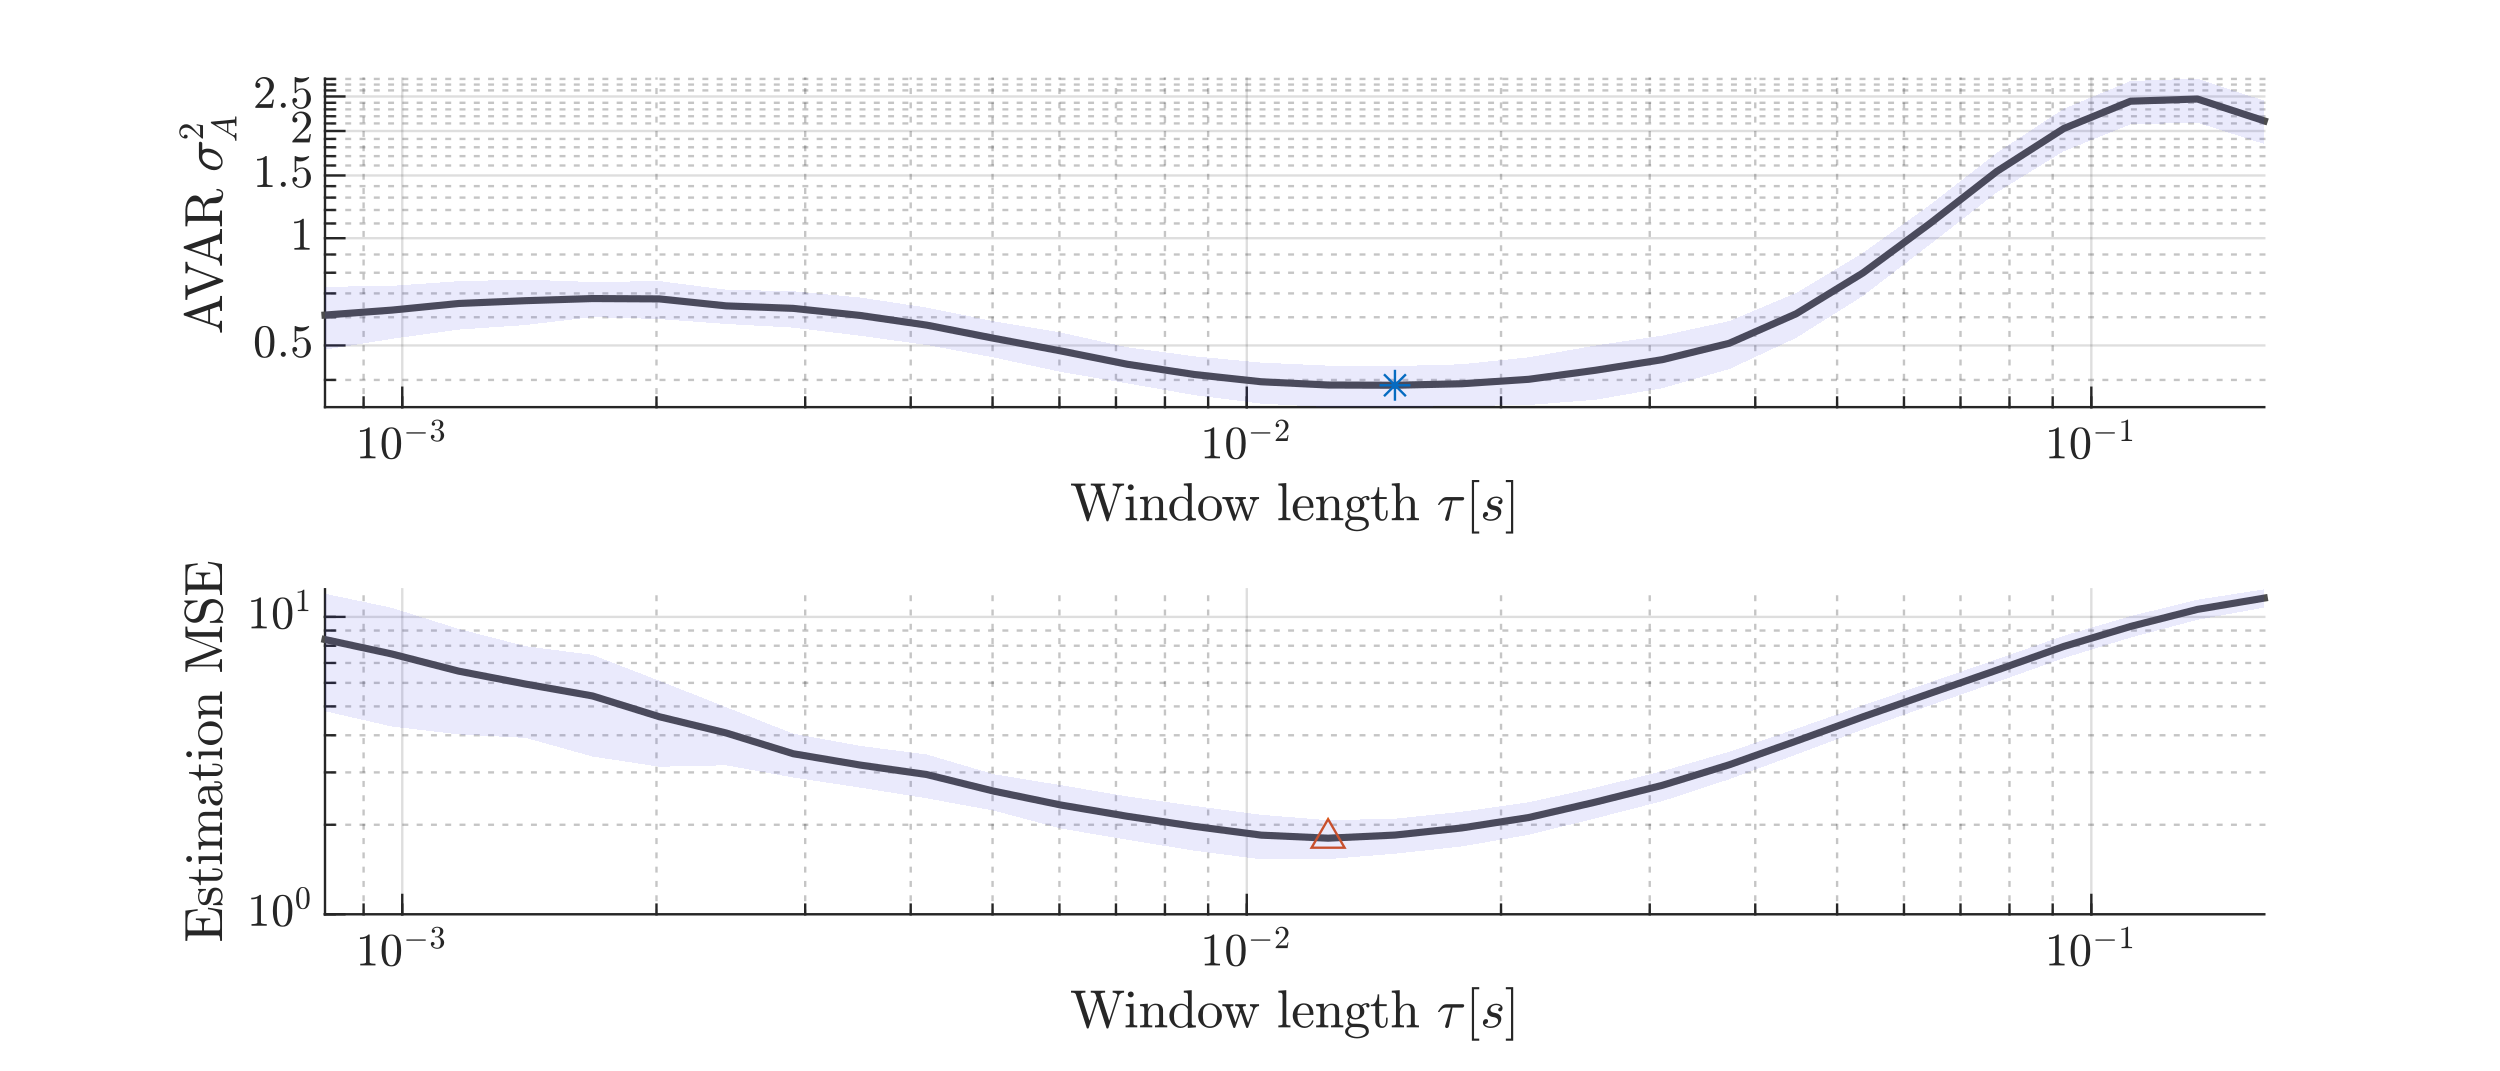 <?xml version="1.0"?>
<!DOCTYPE svg PUBLIC '-//W3C//DTD SVG 1.0//EN'
          'http://www.w3.org/TR/2001/REC-SVG-20010904/DTD/svg10.dtd'>
<svg xmlns:xlink="http://www.w3.org/1999/xlink" style="fill-opacity:1; color-rendering:auto; color-interpolation:auto; text-rendering:auto; stroke:black; stroke-linecap:square; stroke-miterlimit:10; shape-rendering:auto; stroke-opacity:1; fill:black; stroke-dasharray:none; font-weight:normal; stroke-width:1; font-family:'Dialog'; font-style:normal; stroke-linejoin:miter; font-size:12px; stroke-dashoffset:0; image-rendering:auto;" width="700" height="300" xmlns="http://www.w3.org/2000/svg"
><rect width="100%" height="100%" fill="#333333" stroke="none"/><!--Generated by the Batik Graphics2D SVG Generator--><defs id="genericDefs"
  /><g
  ><defs id="defs1"
    ><clipPath clipPathUnits="userSpaceOnUse" id="clipPath1"
      ><path d="M0 0 L700 0 L700 300 L0 300 L0 0 Z"
      /></clipPath
    ></defs
    ><g style="fill:white; stroke:white;"
    ><rect x="0" y="0" width="700" style="clip-path:url(#clipPath1); stroke:none;" height="300"
    /></g
    ><g style="fill:white; text-rendering:optimizeSpeed; color-rendering:optimizeSpeed; image-rendering:optimizeSpeed; shape-rendering:crispEdges; stroke:white; color-interpolation:sRGB;"
    ><rect x="0" width="700" height="300" y="0" style="stroke:none;"
      /><path style="stroke:none;" d="M91 114 L634 114 L634 22 L91 22 Z"
    /></g
    ><g style="fill-opacity:0.251; color-rendering:optimizeQuality; color-interpolation:linearRGB; text-rendering:geometricPrecision; stroke:rgb(26,26,26); stroke-linecap:butt; stroke-miterlimit:1; stroke-opacity:0.251; fill:rgb(26,26,26); stroke-dasharray:1,3; stroke-width:0.667; stroke-linejoin:bevel; image-rendering:optimizeQuality;"
    ><line y2="22" style="fill:none;" x1="101.808" x2="101.808" y1="114"
      /><line y2="22" style="fill:none;" x1="183.814" x2="183.814" y1="114"
      /><line y2="22" style="fill:none;" x1="225.454" x2="225.454" y1="114"
      /><line y2="22" style="fill:none;" x1="254.999" x2="254.999" y1="114"
      /><line y2="22" style="fill:none;" x1="277.915" x2="277.915" y1="114"
      /><line y2="22" style="fill:none;" x1="296.639" x2="296.639" y1="114"
      /><line y2="22" style="fill:none;" x1="312.47" x2="312.47" y1="114"
      /><line y2="22" style="fill:none;" x1="326.184" x2="326.184" y1="114"
      /><line y2="22" style="fill:none;" x1="338.28" x2="338.28" y1="114"
      /><line y2="22" style="fill:none;" x1="420.285" x2="420.285" y1="114"
      /><line y2="22" style="fill:none;" x1="461.926" x2="461.926" y1="114"
      /><line y2="22" style="fill:none;" x1="491.471" x2="491.471" y1="114"
      /><line y2="22" style="fill:none;" x1="514.387" x2="514.387" y1="114"
      /><line y2="22" style="fill:none;" x1="533.111" x2="533.111" y1="114"
      /><line y2="22" style="fill:none;" x1="548.942" x2="548.942" y1="114"
      /><line y2="22" style="fill:none;" x1="562.656" x2="562.656" y1="114"
      /><line y2="22" style="fill:none;" x1="574.752" x2="574.752" y1="114"
    /></g
    ><g style="stroke-linecap:butt; fill-opacity:0.149; fill:rgb(38,38,38); text-rendering:geometricPrecision; image-rendering:optimizeQuality; color-rendering:optimizeQuality; stroke-linejoin:round; stroke:rgb(38,38,38); color-interpolation:linearRGB; stroke-width:0.667; stroke-opacity:0.149;"
    ><line y2="22" style="fill:none;" x1="112.628" x2="112.628" y1="114"
      /><line y2="22" style="fill:none;" x1="349.1" x2="349.1" y1="114"
      /><line y2="22" style="fill:none;" x1="585.572" x2="585.572" y1="114"
    /></g
    ><g style="fill-opacity:0.251; color-rendering:optimizeQuality; color-interpolation:linearRGB; text-rendering:geometricPrecision; stroke:rgb(26,26,26); stroke-linecap:butt; stroke-miterlimit:1; stroke-opacity:0.251; fill:rgb(26,26,26); stroke-dasharray:1,3; stroke-width:0.667; stroke-linejoin:bevel; image-rendering:optimizeQuality;"
    ><line y2="106.385" style="fill:none;" x1="634" x2="91" y1="106.385"
      /><line y2="88.823" style="fill:none;" x1="634" x2="91" y1="88.823"
      /><line y2="82.146" style="fill:none;" x1="634" x2="91" y1="82.146"
      /><line y2="76.363" style="fill:none;" x1="634" x2="91" y1="76.363"
      /><line y2="71.261" style="fill:none;" x1="634" x2="91" y1="71.261"
      /><line y2="62.569" style="fill:none;" x1="634" x2="91" y1="62.569"
      /><line y2="58.801" style="fill:none;" x1="634" x2="91" y1="58.801"
      /><line y2="55.334" style="fill:none;" x1="634" x2="91" y1="55.334"
      /><line y2="52.124" style="fill:none;" x1="634" x2="91" y1="52.124"
      /><line y2="46.34" style="fill:none;" x1="634" x2="91" y1="46.34"
      /><line y2="43.714" style="fill:none;" x1="634" x2="91" y1="43.714"
      /><line y2="41.239" style="fill:none;" x1="634" x2="91" y1="41.239"
      /><line y2="38.897" style="fill:none;" x1="634" x2="91" y1="38.897"
      /><line y2="34.562" style="fill:none;" x1="634" x2="91" y1="34.562"
      /><line y2="32.547" style="fill:none;" x1="634" x2="91" y1="32.547"
      /><line y2="30.621" style="fill:none;" x1="634" x2="91" y1="30.621"
      /><line y2="28.778" style="fill:none;" x1="634" x2="91" y1="28.778"
      /><line y2="25.311" style="fill:none;" x1="634" x2="91" y1="25.311"
      /><line y2="23.676" style="fill:none;" x1="634" x2="91" y1="23.676"
      /><line y2="22.101" style="fill:none;" x1="634" x2="91" y1="22.101"
    /></g
    ><g style="stroke-linecap:butt; fill-opacity:0.149; fill:rgb(38,38,38); text-rendering:geometricPrecision; image-rendering:optimizeQuality; color-rendering:optimizeQuality; stroke-linejoin:round; stroke:rgb(38,38,38); color-interpolation:linearRGB; stroke-width:0.667; stroke-opacity:0.149;"
    ><line y2="96.72" style="fill:none;" x1="634" x2="91" y1="96.72"
      /><line y2="66.698" style="fill:none;" x1="634" x2="91" y1="66.698"
      /><line y2="49.135" style="fill:none;" x1="634" x2="91" y1="49.135"
      /><line y2="36.675" style="fill:none;" x1="634" x2="91" y1="36.675"
      /><line y2="27.01" style="fill:none;" x1="634" x2="91" y1="27.01"
      /><line x1="91" x2="634" y1="114" style="stroke-linecap:square; fill-opacity:1; fill:none; stroke-opacity:1;" y2="114"
      /><line x1="112.628" x2="112.628" y1="114" style="stroke-linecap:square; fill-opacity:1; fill:none; stroke-opacity:1;" y2="108.57"
      /><line x1="349.1" x2="349.1" y1="114" style="stroke-linecap:square; fill-opacity:1; fill:none; stroke-opacity:1;" y2="108.57"
      /><line x1="585.572" x2="585.572" y1="114" style="stroke-linecap:square; fill-opacity:1; fill:none; stroke-opacity:1;" y2="108.57"
      /><line x1="101.808" x2="101.808" y1="114" style="stroke-linecap:square; fill-opacity:1; fill:none; stroke-opacity:1;" y2="111.285"
      /><line x1="112.628" x2="112.628" y1="114" style="stroke-linecap:square; fill-opacity:1; fill:none; stroke-opacity:1;" y2="111.285"
      /><line x1="183.814" x2="183.814" y1="114" style="stroke-linecap:square; fill-opacity:1; fill:none; stroke-opacity:1;" y2="111.285"
      /><line x1="225.454" x2="225.454" y1="114" style="stroke-linecap:square; fill-opacity:1; fill:none; stroke-opacity:1;" y2="111.285"
      /><line x1="254.999" x2="254.999" y1="114" style="stroke-linecap:square; fill-opacity:1; fill:none; stroke-opacity:1;" y2="111.285"
      /><line x1="277.915" x2="277.915" y1="114" style="stroke-linecap:square; fill-opacity:1; fill:none; stroke-opacity:1;" y2="111.285"
      /><line x1="296.639" x2="296.639" y1="114" style="stroke-linecap:square; fill-opacity:1; fill:none; stroke-opacity:1;" y2="111.285"
      /><line x1="312.47" x2="312.47" y1="114" style="stroke-linecap:square; fill-opacity:1; fill:none; stroke-opacity:1;" y2="111.285"
      /><line x1="326.184" x2="326.184" y1="114" style="stroke-linecap:square; fill-opacity:1; fill:none; stroke-opacity:1;" y2="111.285"
      /><line x1="338.28" x2="338.28" y1="114" style="stroke-linecap:square; fill-opacity:1; fill:none; stroke-opacity:1;" y2="111.285"
      /><line x1="349.1" x2="349.1" y1="114" style="stroke-linecap:square; fill-opacity:1; fill:none; stroke-opacity:1;" y2="111.285"
      /><line x1="420.285" x2="420.285" y1="114" style="stroke-linecap:square; fill-opacity:1; fill:none; stroke-opacity:1;" y2="111.285"
      /><line x1="461.926" x2="461.926" y1="114" style="stroke-linecap:square; fill-opacity:1; fill:none; stroke-opacity:1;" y2="111.285"
      /><line x1="491.471" x2="491.471" y1="114" style="stroke-linecap:square; fill-opacity:1; fill:none; stroke-opacity:1;" y2="111.285"
      /><line x1="514.387" x2="514.387" y1="114" style="stroke-linecap:square; fill-opacity:1; fill:none; stroke-opacity:1;" y2="111.285"
      /><line x1="533.111" x2="533.111" y1="114" style="stroke-linecap:square; fill-opacity:1; fill:none; stroke-opacity:1;" y2="111.285"
      /><line x1="548.942" x2="548.942" y1="114" style="stroke-linecap:square; fill-opacity:1; fill:none; stroke-opacity:1;" y2="111.285"
      /><line x1="562.656" x2="562.656" y1="114" style="stroke-linecap:square; fill-opacity:1; fill:none; stroke-opacity:1;" y2="111.285"
      /><line x1="574.752" x2="574.752" y1="114" style="stroke-linecap:square; fill-opacity:1; fill:none; stroke-opacity:1;" y2="111.285"
      /><line x1="585.572" x2="585.572" y1="114" style="stroke-linecap:square; fill-opacity:1; fill:none; stroke-opacity:1;" y2="111.285"
    /></g
    ><g transform="translate(112.628,117.111)" style="font-size:13.333px; fill:rgb(38,38,38); text-rendering:geometricPrecision; image-rendering:optimizeQuality; color-rendering:optimizeQuality; font-family:'mwa_cmr10'; stroke:rgb(38,38,38); color-interpolation:linearRGB;"
    ><path style="stroke:none;" d="M-11.76 11.2 L-11.76 10.747 Q-10.135 10.747 -10.135 10.325 L-10.135 3.513 Q-10.807 3.825 -11.838 3.825 L-11.838 3.372 Q-10.244 3.372 -9.432 2.544 L-9.244 2.544 Q-9.197 2.544 -9.158 2.575 Q-9.119 2.606 -9.119 2.653 L-9.119 10.325 Q-9.119 10.747 -7.494 10.747 L-7.494 11.2 L-11.76 11.2 Z"
      /><path style="stroke:none;" d="M-3.046 11.481 Q-4.64 11.481 -5.21 10.169 Q-5.781 8.856 -5.781 7.059 Q-5.781 5.919 -5.578 4.926 Q-5.374 3.934 -4.765 3.239 Q-4.156 2.544 -3.046 2.544 Q-2.187 2.544 -1.64 2.958 Q-1.093 3.372 -0.812 4.036 Q-0.531 4.7 -0.421 5.458 Q-0.312 6.216 -0.312 7.059 Q-0.312 8.169 -0.523 9.145 Q-0.734 10.122 -1.335 10.802 Q-1.937 11.481 -3.046 11.481 ZM-3.046 11.153 Q-2.328 11.153 -1.968 10.411 Q-1.609 9.669 -1.531 8.762 Q-1.453 7.856 -1.453 6.841 Q-1.453 5.872 -1.531 5.044 Q-1.609 4.216 -1.96 3.544 Q-2.312 2.872 -3.046 2.872 Q-3.781 2.872 -4.14 3.551 Q-4.499 4.231 -4.578 5.051 Q-4.656 5.872 -4.656 6.841 Q-4.656 7.575 -4.624 8.216 Q-4.593 8.856 -4.437 9.536 Q-4.281 10.216 -3.945 10.684 Q-3.609 11.153 -3.046 11.153 Z"
      /><path style="stroke:none;" d="M1.292 4.299 Q1.214 4.299 1.167 4.236 Q1.12 4.174 1.12 4.111 Q1.12 4.049 1.167 3.986 Q1.214 3.924 1.292 3.924 L6.449 3.924 Q6.527 3.924 6.574 3.986 Q6.62 4.049 6.62 4.111 Q6.62 4.174 6.574 4.236 Q6.527 4.299 6.449 4.299 L1.292 4.299 Z"
      /><path style="stroke:none;" d="M8.489 5.674 Q8.692 5.971 9.052 6.119 Q9.411 6.268 9.817 6.268 Q10.348 6.268 10.567 5.822 Q10.786 5.377 10.786 4.814 Q10.786 4.564 10.739 4.307 Q10.692 4.049 10.583 3.83 Q10.473 3.611 10.278 3.479 Q10.083 3.346 9.817 3.346 L9.208 3.346 Q9.13 3.346 9.13 3.268 L9.13 3.189 Q9.13 3.111 9.208 3.111 L9.708 3.08 Q10.02 3.08 10.231 2.838 Q10.442 2.596 10.536 2.26 Q10.63 1.924 10.63 1.611 Q10.63 1.174 10.434 0.9 Q10.239 0.627 9.817 0.627 Q9.473 0.627 9.161 0.76 Q8.848 0.893 8.661 1.143 Q8.692 1.143 8.7 1.143 Q8.708 1.143 8.723 1.143 Q8.927 1.143 9.067 1.283 Q9.208 1.424 9.208 1.627 Q9.208 1.815 9.067 1.955 Q8.927 2.096 8.723 2.096 Q8.536 2.096 8.395 1.955 Q8.255 1.815 8.255 1.627 Q8.255 1.236 8.481 0.947 Q8.708 0.658 9.075 0.51 Q9.442 0.361 9.817 0.361 Q10.098 0.361 10.395 0.447 Q10.692 0.533 10.942 0.682 Q11.192 0.83 11.348 1.072 Q11.505 1.315 11.505 1.611 Q11.505 1.986 11.333 2.307 Q11.161 2.627 10.864 2.861 Q10.567 3.096 10.223 3.205 Q10.614 3.283 10.966 3.502 Q11.317 3.721 11.528 4.064 Q11.739 4.408 11.739 4.799 Q11.739 5.299 11.466 5.705 Q11.192 6.111 10.755 6.338 Q10.317 6.564 9.817 6.564 Q9.395 6.564 8.973 6.401 Q8.552 6.236 8.278 5.916 Q8.005 5.596 8.005 5.143 Q8.005 4.924 8.153 4.776 Q8.302 4.627 8.536 4.627 Q8.677 4.627 8.794 4.697 Q8.911 4.768 8.981 4.885 Q9.052 5.002 9.052 5.143 Q9.052 5.361 8.895 5.518 Q8.739 5.674 8.536 5.674 L8.489 5.674 Z"
    /></g
    ><g transform="translate(349.1,117.111)" style="font-size:13.333px; fill:rgb(38,38,38); text-rendering:geometricPrecision; image-rendering:optimizeQuality; color-rendering:optimizeQuality; font-family:'mwa_cmr10'; stroke:rgb(38,38,38); color-interpolation:linearRGB;"
    ><path style="stroke:none;" d="M-11.76 11.2 L-11.76 10.747 Q-10.135 10.747 -10.135 10.325 L-10.135 3.513 Q-10.807 3.825 -11.838 3.825 L-11.838 3.372 Q-10.244 3.372 -9.432 2.544 L-9.244 2.544 Q-9.197 2.544 -9.158 2.575 Q-9.119 2.606 -9.119 2.653 L-9.119 10.325 Q-9.119 10.747 -7.494 10.747 L-7.494 11.2 L-11.76 11.2 Z"
      /><path style="stroke:none;" d="M-3.046 11.481 Q-4.64 11.481 -5.21 10.169 Q-5.781 8.856 -5.781 7.059 Q-5.781 5.919 -5.578 4.926 Q-5.374 3.934 -4.765 3.239 Q-4.156 2.544 -3.046 2.544 Q-2.187 2.544 -1.64 2.958 Q-1.093 3.372 -0.812 4.036 Q-0.531 4.7 -0.421 5.458 Q-0.312 6.216 -0.312 7.059 Q-0.312 8.169 -0.523 9.145 Q-0.734 10.122 -1.335 10.802 Q-1.937 11.481 -3.046 11.481 ZM-3.046 11.153 Q-2.328 11.153 -1.968 10.411 Q-1.609 9.669 -1.531 8.762 Q-1.453 7.856 -1.453 6.841 Q-1.453 5.872 -1.531 5.044 Q-1.609 4.216 -1.96 3.544 Q-2.312 2.872 -3.046 2.872 Q-3.781 2.872 -4.14 3.551 Q-4.499 4.231 -4.578 5.051 Q-4.656 5.872 -4.656 6.841 Q-4.656 7.575 -4.624 8.216 Q-4.593 8.856 -4.437 9.536 Q-4.281 10.216 -3.945 10.684 Q-3.609 11.153 -3.046 11.153 Z"
      /><path style="stroke:none;" d="M1.292 4.299 Q1.214 4.299 1.167 4.236 Q1.12 4.174 1.12 4.111 Q1.12 4.049 1.167 3.986 Q1.214 3.924 1.292 3.924 L6.449 3.924 Q6.527 3.924 6.574 3.986 Q6.62 4.049 6.62 4.111 Q6.62 4.174 6.574 4.236 Q6.527 4.299 6.449 4.299 L1.292 4.299 Z"
      /><path style="stroke:none;" d="M8.083 6.361 L8.083 6.127 Q8.083 6.096 8.098 6.064 L9.489 4.518 Q9.817 4.174 10.012 3.947 Q10.208 3.721 10.403 3.416 Q10.598 3.111 10.708 2.799 Q10.817 2.486 10.817 2.127 Q10.817 1.768 10.677 1.424 Q10.536 1.08 10.27 0.885 Q10.005 0.69 9.614 0.69 Q9.223 0.69 8.911 0.924 Q8.598 1.158 8.473 1.533 Q8.52 1.518 8.567 1.518 Q8.77 1.518 8.919 1.651 Q9.067 1.783 9.067 2.002 Q9.067 2.205 8.919 2.354 Q8.77 2.502 8.567 2.502 Q8.364 2.502 8.223 2.354 Q8.083 2.205 8.083 2.002 Q8.083 1.674 8.208 1.377 Q8.333 1.08 8.575 0.846 Q8.817 0.611 9.114 0.486 Q9.411 0.361 9.755 0.361 Q10.27 0.361 10.716 0.58 Q11.161 0.799 11.419 1.197 Q11.677 1.596 11.677 2.127 Q11.677 2.518 11.505 2.869 Q11.333 3.221 11.067 3.51 Q10.802 3.799 10.38 4.166 Q9.958 4.533 9.833 4.658 L8.802 5.627 L9.677 5.627 Q10.317 5.627 10.739 5.619 Q11.161 5.611 11.192 5.58 Q11.302 5.471 11.411 4.752 L11.677 4.752 L11.411 6.361 L8.083 6.361 Z"
    /></g
    ><g transform="translate(585.572,117.111)" style="font-size:13.333px; fill:rgb(38,38,38); text-rendering:geometricPrecision; image-rendering:optimizeQuality; color-rendering:optimizeQuality; font-family:'mwa_cmr10'; stroke:rgb(38,38,38); color-interpolation:linearRGB;"
    ><path style="stroke:none;" d="M-11.76 11.2 L-11.76 10.747 Q-10.135 10.747 -10.135 10.325 L-10.135 3.513 Q-10.807 3.825 -11.838 3.825 L-11.838 3.372 Q-10.244 3.372 -9.432 2.544 L-9.244 2.544 Q-9.197 2.544 -9.158 2.575 Q-9.119 2.606 -9.119 2.653 L-9.119 10.325 Q-9.119 10.747 -7.494 10.747 L-7.494 11.2 L-11.76 11.2 Z"
      /><path style="stroke:none;" d="M-3.046 11.481 Q-4.64 11.481 -5.21 10.169 Q-5.781 8.856 -5.781 7.059 Q-5.781 5.919 -5.578 4.926 Q-5.374 3.934 -4.765 3.239 Q-4.156 2.544 -3.046 2.544 Q-2.187 2.544 -1.64 2.958 Q-1.093 3.372 -0.812 4.036 Q-0.531 4.7 -0.421 5.458 Q-0.312 6.216 -0.312 7.059 Q-0.312 8.169 -0.523 9.145 Q-0.734 10.122 -1.335 10.802 Q-1.937 11.481 -3.046 11.481 ZM-3.046 11.153 Q-2.328 11.153 -1.968 10.411 Q-1.609 9.669 -1.531 8.762 Q-1.453 7.856 -1.453 6.841 Q-1.453 5.872 -1.531 5.044 Q-1.609 4.216 -1.96 3.544 Q-2.312 2.872 -3.046 2.872 Q-3.781 2.872 -4.14 3.551 Q-4.499 4.231 -4.578 5.051 Q-4.656 5.872 -4.656 6.841 Q-4.656 7.575 -4.624 8.216 Q-4.593 8.856 -4.437 9.536 Q-4.281 10.216 -3.945 10.684 Q-3.609 11.153 -3.046 11.153 Z"
      /><path style="stroke:none;" d="M1.292 4.299 Q1.214 4.299 1.167 4.236 Q1.12 4.174 1.12 4.111 Q1.12 4.049 1.167 3.986 Q1.214 3.924 1.292 3.924 L6.449 3.924 Q6.527 3.924 6.574 3.986 Q6.62 4.049 6.62 4.111 Q6.62 4.174 6.574 4.236 Q6.527 4.299 6.449 4.299 L1.292 4.299 Z"
      /><path style="stroke:none;" d="M8.458 6.361 L8.458 6.049 Q9.583 6.049 9.583 5.752 L9.583 1.033 Q9.13 1.252 8.411 1.252 L8.411 0.94 Q9.52 0.94 10.083 0.361 L10.208 0.361 Q10.239 0.361 10.262 0.385 Q10.286 0.408 10.286 0.44 L10.286 5.752 Q10.286 6.049 11.411 6.049 L11.411 6.361 L8.458 6.361 Z"
    /></g
    ><g transform="translate(362.5,133.333)" style="font-size:14.667px; fill:rgb(38,38,38); text-rendering:geometricPrecision; image-rendering:optimizeQuality; color-rendering:optimizeQuality; font-family:'mwa_cmr10'; stroke:rgb(38,38,38); color-interpolation:linearRGB;"
    ><path style="stroke:none;" d="M-58.209 12.492 L-61.272 3.07 Q-61.397 2.757 -61.733 2.679 Q-62.068 2.601 -62.615 2.601 L-62.615 2.07 L-58.584 2.07 L-58.584 2.601 Q-59.85 2.601 -59.85 3.007 L-59.85 3.07 L-57.459 10.461 L-55.412 4.148 L-55.756 3.07 Q-55.865 2.757 -56.209 2.679 Q-56.553 2.601 -57.084 2.601 L-57.084 2.07 L-53.068 2.07 L-53.068 2.601 Q-54.35 2.601 -54.35 3.007 Q-54.35 3.023 -54.334 3.07 Q-54.318 3.117 -54.318 3.132 L-51.928 10.461 L-49.678 3.492 Q-49.662 3.445 -49.662 3.351 Q-49.662 2.945 -50.084 2.773 Q-50.506 2.601 -50.959 2.601 L-50.959 2.07 L-47.756 2.07 L-47.756 2.601 Q-48.928 2.601 -49.209 3.492 L-52.147 12.492 Q-52.193 12.648 -52.365 12.648 L-52.475 12.648 Q-52.647 12.648 -52.693 12.492 L-55.162 4.851 L-57.662 12.492 Q-57.709 12.648 -57.881 12.648 L-57.99 12.648 Q-58.162 12.648 -58.209 12.492 Z"
      /><path style="stroke:none;" d="M-47.338 12.32 L-47.338 11.789 Q-46.838 11.789 -46.502 11.711 Q-46.166 11.632 -46.166 11.32 L-46.166 7.226 Q-46.166 6.648 -46.393 6.515 Q-46.619 6.382 -47.276 6.382 L-47.276 5.851 L-45.119 5.695 L-45.119 11.32 Q-45.119 11.632 -44.83 11.711 Q-44.541 11.789 -44.072 11.789 L-44.072 12.32 L-47.338 12.32 ZM-46.713 3.117 Q-46.713 2.789 -46.463 2.539 Q-46.213 2.289 -45.885 2.289 Q-45.682 2.289 -45.479 2.398 Q-45.276 2.507 -45.166 2.703 Q-45.057 2.898 -45.057 3.117 Q-45.057 3.429 -45.307 3.679 Q-45.557 3.929 -45.885 3.929 Q-46.213 3.929 -46.463 3.679 Q-46.713 3.429 -46.713 3.117 Z"
      /><path style="stroke:none;" d="M-43.28 12.32 L-43.28 11.789 Q-42.78 11.789 -42.444 11.711 Q-42.108 11.632 -42.108 11.32 L-42.108 7.226 Q-42.108 6.82 -42.233 6.64 Q-42.358 6.461 -42.584 6.421 Q-42.811 6.382 -43.28 6.382 L-43.28 5.851 L-41.108 5.695 L-41.108 7.164 Q-40.811 6.507 -40.217 6.101 Q-39.623 5.695 -38.936 5.695 Q-37.889 5.695 -37.365 6.195 Q-36.842 6.695 -36.842 7.711 L-36.842 11.32 Q-36.842 11.632 -36.514 11.711 Q-36.186 11.789 -35.67 11.789 L-35.67 12.32 L-39.108 12.32 L-39.108 11.789 Q-38.592 11.789 -38.264 11.711 Q-37.936 11.632 -37.936 11.32 L-37.936 7.757 Q-37.936 7.023 -38.147 6.554 Q-38.358 6.086 -39.03 6.086 Q-39.889 6.086 -40.452 6.781 Q-41.014 7.476 -41.014 8.351 L-41.014 11.32 Q-41.014 11.632 -40.686 11.711 Q-40.358 11.789 -39.858 11.789 L-39.858 12.32 L-43.28 12.32 Z"
      /><path style="stroke:none;" d="M-31.928 12.492 Q-32.803 12.492 -33.538 12.007 Q-34.272 11.523 -34.678 10.742 Q-35.084 9.961 -35.084 9.086 Q-35.084 8.179 -34.639 7.398 Q-34.194 6.617 -33.436 6.156 Q-32.678 5.695 -31.756 5.695 Q-31.209 5.695 -30.717 5.921 Q-30.225 6.148 -29.866 6.57 L-29.866 3.445 Q-29.866 3.039 -29.991 2.859 Q-30.116 2.679 -30.334 2.64 Q-30.553 2.601 -31.038 2.601 L-31.038 2.07 L-28.819 1.914 L-28.819 10.961 Q-28.819 11.351 -28.694 11.531 Q-28.569 11.711 -28.35 11.75 Q-28.131 11.789 -27.647 11.789 L-27.647 12.32 L-29.913 12.492 L-29.913 11.539 Q-30.303 11.992 -30.834 12.242 Q-31.366 12.492 -31.928 12.492 ZM-33.459 11.023 Q-33.194 11.507 -32.764 11.796 Q-32.334 12.086 -31.834 12.086 Q-31.209 12.086 -30.694 11.734 Q-30.178 11.382 -29.913 10.804 L-29.913 7.211 Q-30.084 6.882 -30.358 6.617 Q-30.631 6.351 -30.959 6.218 Q-31.288 6.086 -31.663 6.086 Q-32.444 6.086 -32.92 6.523 Q-33.397 6.961 -33.592 7.648 Q-33.788 8.336 -33.788 9.101 Q-33.788 9.695 -33.725 10.14 Q-33.663 10.586 -33.459 11.023 Z"
      /><path style="stroke:none;" d="M-23.686 12.492 Q-24.593 12.492 -25.358 12.031 Q-26.124 11.57 -26.569 10.804 Q-27.015 10.039 -27.015 9.132 Q-27.015 8.445 -26.772 7.804 Q-26.53 7.164 -26.069 6.664 Q-25.608 6.164 -24.999 5.882 Q-24.39 5.601 -23.686 5.601 Q-22.765 5.601 -22.007 6.086 Q-21.249 6.57 -20.811 7.39 Q-20.374 8.211 -20.374 9.132 Q-20.374 10.023 -20.819 10.796 Q-21.265 11.57 -22.03 12.031 Q-22.796 12.492 -23.686 12.492 ZM-23.686 12.054 Q-22.483 12.054 -22.085 11.179 Q-21.686 10.304 -21.686 8.961 Q-21.686 8.211 -21.765 7.711 Q-21.843 7.211 -22.108 6.804 Q-22.28 6.57 -22.538 6.382 Q-22.796 6.195 -23.085 6.093 Q-23.374 5.992 -23.686 5.992 Q-24.155 5.992 -24.577 6.203 Q-24.999 6.414 -25.28 6.804 Q-25.561 7.242 -25.632 7.75 Q-25.702 8.257 -25.702 8.961 Q-25.702 9.804 -25.561 10.476 Q-25.421 11.148 -24.975 11.601 Q-24.53 12.054 -23.686 12.054 Z"
      /><path style="stroke:none;" d="M-17.198 12.32 L-19.135 6.867 Q-19.26 6.539 -19.51 6.461 Q-19.76 6.382 -20.245 6.382 L-20.245 5.851 L-17.151 5.851 L-17.151 6.382 Q-18.042 6.382 -18.042 6.757 Q-18.026 6.773 -18.026 6.796 Q-18.026 6.82 -18.026 6.867 L-16.573 10.914 L-15.338 7.382 L-15.526 6.867 Q-15.651 6.539 -15.909 6.461 Q-16.167 6.382 -16.635 6.382 L-16.635 5.851 L-13.667 5.851 L-13.667 6.382 Q-14.557 6.382 -14.557 6.757 Q-14.557 6.804 -14.542 6.867 L-13.042 11.086 L-11.682 7.273 Q-11.651 7.148 -11.651 7.054 Q-11.651 6.742 -11.917 6.562 Q-12.182 6.382 -12.51 6.382 L-12.51 5.851 L-9.963 5.851 L-9.963 6.382 Q-10.417 6.382 -10.745 6.617 Q-11.073 6.851 -11.229 7.273 L-13.01 12.32 Q-13.057 12.492 -13.245 12.492 L-13.354 12.492 Q-13.526 12.492 -13.588 12.32 L-15.104 8.039 L-16.62 12.32 Q-16.682 12.492 -16.854 12.492 L-16.963 12.492 Q-17.135 12.492 -17.198 12.32 Z"
      /><path style="stroke:none;" d="M-4.56 12.32 L-4.56 11.789 Q-4.06 11.789 -3.724 11.711 Q-3.388 11.632 -3.388 11.32 L-3.388 3.445 Q-3.388 3.039 -3.513 2.859 Q-3.638 2.679 -3.865 2.64 Q-4.091 2.601 -4.56 2.601 L-4.56 2.07 L-2.341 1.914 L-2.341 11.32 Q-2.341 11.632 -2.013 11.711 Q-1.685 11.789 -1.17 11.789 L-1.17 12.32 L-4.56 12.32 Z"
      /><path style="stroke:none;" d="M2.78 12.492 Q1.858 12.492 1.1 12.007 Q0.342 11.523 -0.096 10.726 Q-0.533 9.929 -0.533 9.039 Q-0.533 8.148 -0.135 7.359 Q0.264 6.57 0.975 6.086 Q1.686 5.601 2.561 5.601 Q3.264 5.601 3.772 5.828 Q4.279 6.054 4.608 6.468 Q4.936 6.882 5.1 7.437 Q5.264 7.992 5.264 8.664 Q5.264 8.851 5.123 8.851 L0.779 8.851 L0.779 9.023 Q0.779 10.257 1.28 11.156 Q1.78 12.054 2.92 12.054 Q3.373 12.054 3.764 11.843 Q4.154 11.632 4.444 11.273 Q4.733 10.914 4.842 10.492 Q4.858 10.445 4.897 10.398 Q4.936 10.351 4.983 10.351 L5.123 10.351 Q5.264 10.351 5.264 10.554 Q5.061 11.398 4.358 11.945 Q3.655 12.492 2.78 12.492 ZM0.795 8.476 L4.201 8.476 Q4.201 7.914 4.045 7.336 Q3.889 6.757 3.522 6.375 Q3.155 5.992 2.561 5.992 Q1.717 5.992 1.256 6.789 Q0.795 7.586 0.795 8.476 Z"
      /><path style="stroke:none;" d="M6.017 12.32 L6.017 11.789 Q6.517 11.789 6.853 11.711 Q7.189 11.632 7.189 11.32 L7.189 7.226 Q7.189 6.82 7.064 6.64 Q6.939 6.461 6.712 6.421 Q6.486 6.382 6.017 6.382 L6.017 5.851 L8.189 5.695 L8.189 7.164 Q8.486 6.507 9.079 6.101 Q9.673 5.695 10.361 5.695 Q11.407 5.695 11.931 6.195 Q12.454 6.695 12.454 7.711 L12.454 11.32 Q12.454 11.632 12.782 11.711 Q13.111 11.789 13.626 11.789 L13.626 12.32 L10.189 12.32 L10.189 11.789 Q10.704 11.789 11.032 11.711 Q11.361 11.632 11.361 11.32 L11.361 7.757 Q11.361 7.023 11.15 6.554 Q10.939 6.086 10.267 6.086 Q9.407 6.086 8.845 6.781 Q8.282 7.476 8.282 8.351 L8.282 11.32 Q8.282 11.632 8.611 11.711 Q8.939 11.789 9.439 11.789 L9.439 12.32 L6.017 12.32 Z"
      /><path style="stroke:none;" d="M14.134 13.492 Q14.134 12.961 14.517 12.562 Q14.899 12.164 15.446 11.992 Q15.134 11.757 14.977 11.414 Q14.821 11.07 14.821 10.679 Q14.821 9.976 15.274 9.445 Q14.587 8.773 14.587 7.898 Q14.587 7.429 14.79 7.015 Q14.993 6.601 15.352 6.304 Q15.712 6.007 16.149 5.851 Q16.587 5.695 17.04 5.695 Q17.931 5.695 18.649 6.211 Q18.962 5.882 19.384 5.703 Q19.806 5.523 20.259 5.523 Q20.571 5.523 20.774 5.757 Q20.977 5.992 20.977 6.304 Q20.977 6.492 20.845 6.632 Q20.712 6.773 20.524 6.773 Q20.337 6.773 20.196 6.632 Q20.056 6.492 20.056 6.304 Q20.056 6.023 20.243 5.914 Q19.462 5.914 18.899 6.461 Q19.181 6.726 19.345 7.117 Q19.509 7.507 19.509 7.898 Q19.509 8.539 19.157 9.046 Q18.806 9.554 18.227 9.836 Q17.649 10.117 17.04 10.117 Q16.227 10.117 15.54 9.664 Q15.337 9.961 15.337 10.32 Q15.337 10.726 15.595 11.023 Q15.852 11.32 16.243 11.32 L17.477 11.32 Q18.368 11.32 19.087 11.476 Q19.806 11.632 20.29 12.117 Q20.774 12.601 20.774 13.492 Q20.774 14.148 20.22 14.586 Q19.665 15.023 18.892 15.218 Q18.118 15.414 17.462 15.414 Q16.79 15.414 16.017 15.218 Q15.243 15.023 14.688 14.586 Q14.134 14.148 14.134 13.492 ZM14.977 13.492 Q14.977 13.992 15.384 14.336 Q15.79 14.679 16.368 14.843 Q16.946 15.007 17.462 15.007 Q17.962 15.007 18.54 14.843 Q19.118 14.679 19.524 14.336 Q19.931 13.992 19.931 13.492 Q19.931 12.711 19.22 12.476 Q18.509 12.242 17.477 12.242 L16.243 12.242 Q15.899 12.242 15.61 12.406 Q15.321 12.57 15.149 12.867 Q14.977 13.164 14.977 13.492 ZM17.04 9.711 Q18.321 9.711 18.321 7.898 Q18.321 7.117 18.048 6.609 Q17.774 6.101 17.04 6.101 Q16.306 6.101 16.04 6.609 Q15.774 7.117 15.774 7.898 Q15.774 8.398 15.876 8.796 Q15.977 9.195 16.251 9.453 Q16.524 9.711 17.04 9.711 Z"
      /><path style="stroke:none;" d="M22.576 10.523 L22.576 6.382 L21.326 6.382 L21.326 5.992 Q22.311 5.992 22.772 5.078 Q23.233 4.164 23.233 3.086 L23.67 3.086 L23.67 5.851 L25.78 5.851 L25.78 6.382 L23.67 6.382 L23.67 10.492 Q23.67 11.117 23.881 11.586 Q24.092 12.054 24.623 12.054 Q25.139 12.054 25.366 11.554 Q25.592 11.054 25.592 10.492 L25.592 9.601 L26.03 9.601 L26.03 10.523 Q26.03 10.992 25.858 11.445 Q25.686 11.898 25.35 12.195 Q25.014 12.492 24.53 12.492 Q23.623 12.492 23.1 11.953 Q22.576 11.414 22.576 10.523 Z"
      /><path style="stroke:none;" d="M27.202 12.32 L27.202 11.789 Q27.702 11.789 28.038 11.711 Q28.374 11.632 28.374 11.32 L28.374 3.445 Q28.374 3.039 28.249 2.859 Q28.124 2.679 27.897 2.64 Q27.671 2.601 27.202 2.601 L27.202 2.07 L29.421 1.914 L29.421 7.07 Q29.733 6.445 30.296 6.07 Q30.858 5.695 31.546 5.695 Q32.593 5.695 33.116 6.195 Q33.639 6.695 33.639 7.711 L33.639 11.32 Q33.639 11.632 33.968 11.711 Q34.296 11.789 34.811 11.789 L34.811 12.32 L31.374 12.32 L31.374 11.789 Q31.89 11.789 32.218 11.711 Q32.546 11.632 32.546 11.32 L32.546 7.757 Q32.546 7.023 32.335 6.554 Q32.124 6.086 31.452 6.086 Q30.593 6.086 30.03 6.781 Q29.468 7.476 29.468 8.351 L29.468 11.32 Q29.468 11.632 29.796 11.711 Q30.124 11.789 30.624 11.789 L30.624 12.32 L27.202 12.32 Z"
      /><path style="stroke:none;" d="M42.13 12.086 Q42.13 11.992 42.145 11.929 L43.724 6.789 L42.364 6.789 Q41.817 6.789 41.341 7.132 Q40.864 7.476 40.552 7.992 Q40.52 8.054 40.458 8.054 L40.286 8.054 Q40.145 8.054 40.145 7.914 Q40.145 7.882 40.177 7.82 Q40.661 6.992 41.224 6.421 Q41.786 5.851 42.489 5.851 L47.083 5.851 Q47.255 5.851 47.364 5.961 Q47.474 6.07 47.474 6.226 Q47.474 6.461 47.317 6.625 Q47.161 6.789 46.927 6.789 L44.208 6.789 L43.208 11.961 Q43.145 12.195 42.989 12.359 Q42.833 12.523 42.583 12.523 Q42.38 12.523 42.255 12.398 Q42.13 12.273 42.13 12.086 Z"
      /><path style="stroke:none;" d="M49.623 16.07 L49.623 1.07 L51.686 1.07 L51.686 1.664 L50.233 1.664 L50.233 15.476 L51.686 15.476 L51.686 16.07 L49.623 16.07 Z"
      /><path style="stroke:none;" d="M53.229 11.398 Q53.635 12.086 54.854 12.086 Q55.385 12.086 55.861 11.906 Q56.338 11.726 56.651 11.375 Q56.963 11.023 56.963 10.507 Q56.963 10.117 56.682 9.867 Q56.401 9.617 55.994 9.523 L55.182 9.367 Q54.635 9.226 54.276 8.843 Q53.916 8.461 53.916 7.929 Q53.916 7.257 54.276 6.742 Q54.635 6.226 55.229 5.961 Q55.822 5.695 56.463 5.695 Q57.135 5.695 57.674 6.015 Q58.213 6.336 58.213 6.976 Q58.213 7.32 58.018 7.586 Q57.822 7.851 57.479 7.851 Q57.291 7.851 57.143 7.726 Q56.994 7.601 56.994 7.398 Q56.994 7.226 57.096 7.062 Q57.197 6.898 57.361 6.796 Q57.526 6.695 57.697 6.695 Q57.572 6.367 57.213 6.226 Q56.854 6.086 56.432 6.086 Q56.041 6.086 55.666 6.234 Q55.291 6.382 55.057 6.679 Q54.822 6.976 54.822 7.382 Q54.822 7.648 55.018 7.859 Q55.213 8.07 55.479 8.148 L56.354 8.336 Q56.776 8.414 57.119 8.64 Q57.463 8.867 57.666 9.203 Q57.869 9.539 57.869 9.976 Q57.869 10.539 57.557 11.078 Q57.244 11.617 56.791 11.945 Q55.994 12.492 54.838 12.492 Q54.041 12.492 53.377 12.125 Q52.713 11.757 52.713 11.023 Q52.713 10.617 52.947 10.312 Q53.182 10.007 53.588 10.007 Q53.838 10.007 54.002 10.156 Q54.166 10.304 54.166 10.554 Q54.166 10.898 53.908 11.148 Q53.651 11.398 53.307 11.398 L53.229 11.398 Z"
      /><path style="stroke:none;" d="M59.135 16.07 L59.135 15.476 L60.588 15.476 L60.588 1.664 L59.135 1.664 L59.135 1.07 L61.197 1.07 L61.197 16.07 L59.135 16.07 Z"
    /></g
    ><g style="fill:rgb(38,38,38); text-rendering:geometricPrecision; image-rendering:optimizeQuality; color-rendering:optimizeQuality; stroke-linejoin:round; stroke:rgb(38,38,38); color-interpolation:linearRGB; stroke-width:0.667;"
    ><line y2="22" style="fill:none;" x1="91" x2="91" y1="114"
      /><line y2="96.72" style="fill:none;" x1="91" x2="96.43" y1="96.72"
      /><line y2="66.698" style="fill:none;" x1="91" x2="96.43" y1="66.698"
      /><line y2="49.135" style="fill:none;" x1="91" x2="96.43" y1="49.135"
      /><line y2="36.675" style="fill:none;" x1="91" x2="96.43" y1="36.675"
      /><line y2="27.01" style="fill:none;" x1="91" x2="96.43" y1="27.01"
      /><line y2="106.385" style="fill:none;" x1="91" x2="93.715" y1="106.385"
      /><line y2="88.823" style="fill:none;" x1="91" x2="93.715" y1="88.823"
      /><line y2="82.146" style="fill:none;" x1="91" x2="93.715" y1="82.146"
      /><line y2="76.363" style="fill:none;" x1="91" x2="93.715" y1="76.363"
      /><line y2="71.261" style="fill:none;" x1="91" x2="93.715" y1="71.261"
      /><line y2="62.569" style="fill:none;" x1="91" x2="93.715" y1="62.569"
      /><line y2="58.801" style="fill:none;" x1="91" x2="93.715" y1="58.801"
      /><line y2="55.334" style="fill:none;" x1="91" x2="93.715" y1="55.334"
      /><line y2="52.124" style="fill:none;" x1="91" x2="93.715" y1="52.124"
      /><line y2="46.34" style="fill:none;" x1="91" x2="93.715" y1="46.34"
      /><line y2="43.714" style="fill:none;" x1="91" x2="93.715" y1="43.714"
      /><line y2="41.239" style="fill:none;" x1="91" x2="93.715" y1="41.239"
      /><line y2="38.897" style="fill:none;" x1="91" x2="93.715" y1="38.897"
      /><line y2="34.562" style="fill:none;" x1="91" x2="93.715" y1="34.562"
      /><line y2="32.547" style="fill:none;" x1="91" x2="93.715" y1="32.547"
      /><line y2="30.621" style="fill:none;" x1="91" x2="93.715" y1="30.621"
      /><line y2="28.778" style="fill:none;" x1="91" x2="93.715" y1="28.778"
      /><line y2="25.311" style="fill:none;" x1="91" x2="93.715" y1="25.311"
      /><line y2="23.676" style="fill:none;" x1="91" x2="93.715" y1="23.676"
      /><line y2="22.101" style="fill:none;" x1="91" x2="93.715" y1="22.101"
    /></g
    ><g transform="translate(87.889,96.72)" style="font-size:13.333px; fill:rgb(38,38,38); text-rendering:geometricPrecision; image-rendering:optimizeQuality; color-rendering:optimizeQuality; font-family:'mwa_cmr10'; stroke:rgb(38,38,38); color-interpolation:linearRGB;"
    ><path style="stroke:none;" d="M-13.787 3.481 Q-15.381 3.481 -15.951 2.169 Q-16.521 0.856 -16.521 -0.941 Q-16.521 -2.081 -16.318 -3.074 Q-16.115 -4.066 -15.506 -4.761 Q-14.896 -5.456 -13.787 -5.456 Q-12.928 -5.456 -12.381 -5.042 Q-11.834 -4.628 -11.553 -3.964 Q-11.271 -3.3 -11.162 -2.542 Q-11.053 -1.784 -11.053 -0.941 Q-11.053 0.169 -11.264 1.145 Q-11.475 2.122 -12.076 2.801 Q-12.678 3.481 -13.787 3.481 ZM-13.787 3.153 Q-13.068 3.153 -12.709 2.411 Q-12.35 1.669 -12.271 0.762 Q-12.193 -0.144 -12.193 -1.159 Q-12.193 -2.128 -12.271 -2.956 Q-12.35 -3.784 -12.701 -4.456 Q-13.053 -5.128 -13.787 -5.128 Q-14.521 -5.128 -14.881 -4.449 Q-15.24 -3.769 -15.318 -2.949 Q-15.396 -2.128 -15.396 -1.159 Q-15.396 -0.425 -15.365 0.216 Q-15.334 0.856 -15.178 1.536 Q-15.021 2.216 -14.685 2.684 Q-14.35 3.153 -13.787 3.153 Z"
    /></g
    ><g transform="translate(87.889,96.72)" style="font-size:13.333px; fill:rgb(38,38,38); text-rendering:geometricPrecision; image-rendering:optimizeQuality; color-rendering:optimizeQuality; font-family:'mwa_cmr10'; stroke:rgb(38,38,38); color-interpolation:linearRGB;"
    ><path style="stroke:none;" d="M-9.277 2.481 Q-9.277 2.184 -9.058 1.981 Q-8.839 1.778 -8.558 1.778 Q-8.386 1.778 -8.214 1.872 Q-8.042 1.966 -7.949 2.138 Q-7.855 2.309 -7.855 2.481 Q-7.855 2.763 -8.066 2.981 Q-8.277 3.2 -8.558 3.2 Q-8.839 3.2 -9.058 2.981 Q-9.277 2.763 -9.277 2.481 Z"
      /><path style="stroke:none;" d="M-5.542 1.716 Q-5.401 2.106 -5.128 2.419 Q-4.854 2.731 -4.471 2.903 Q-4.089 3.075 -3.682 3.075 Q-2.745 3.075 -2.393 2.341 Q-2.042 1.606 -2.042 0.575 Q-2.042 0.122 -2.057 -0.183 Q-2.073 -0.487 -2.135 -0.784 Q-2.26 -1.238 -2.565 -1.581 Q-2.87 -1.925 -3.307 -1.925 Q-3.745 -1.925 -4.057 -1.792 Q-4.37 -1.659 -4.565 -1.48 Q-4.76 -1.3 -4.917 -1.105 Q-5.073 -0.909 -5.104 -0.894 L-5.245 -0.894 Q-5.276 -0.894 -5.331 -0.933 Q-5.385 -0.972 -5.385 -1.019 L-5.385 -5.362 Q-5.385 -5.394 -5.339 -5.425 Q-5.292 -5.456 -5.245 -5.456 L-5.214 -5.456 Q-4.339 -5.034 -3.354 -5.034 Q-2.385 -5.034 -1.495 -5.456 L-1.448 -5.456 Q-1.417 -5.456 -1.378 -5.425 Q-1.339 -5.394 -1.339 -5.362 L-1.339 -5.237 Q-1.339 -5.175 -1.354 -5.175 Q-1.807 -4.581 -2.479 -4.253 Q-3.151 -3.925 -3.854 -3.925 Q-4.385 -3.925 -4.932 -4.066 L-4.932 -1.613 Q-4.495 -1.956 -4.159 -2.105 Q-3.823 -2.253 -3.292 -2.253 Q-2.573 -2.253 -2.003 -1.847 Q-1.432 -1.441 -1.128 -0.777 Q-0.823 -0.113 -0.823 0.591 Q-0.823 1.372 -1.206 2.036 Q-1.589 2.7 -2.253 3.091 Q-2.917 3.481 -3.682 3.481 Q-4.323 3.481 -4.862 3.153 Q-5.401 2.825 -5.714 2.27 Q-6.026 1.716 -6.026 1.075 Q-6.026 0.794 -5.831 0.606 Q-5.635 0.419 -5.354 0.419 Q-5.073 0.419 -4.878 0.606 Q-4.682 0.794 -4.682 1.075 Q-4.682 1.356 -4.878 1.552 Q-5.073 1.747 -5.354 1.747 Q-5.401 1.747 -5.456 1.739 Q-5.51 1.731 -5.542 1.716 Z"
    /></g
    ><g transform="translate(87.889,66.698)" style="font-size:13.333px; fill:rgb(38,38,38); text-rendering:geometricPrecision; image-rendering:optimizeQuality; color-rendering:optimizeQuality; font-family:'mwa_cmr10'; stroke:rgb(38,38,38); color-interpolation:linearRGB;"
    ><path style="stroke:none;" d="M-5.464 3.2 L-5.464 2.747 Q-3.839 2.747 -3.839 2.325 L-3.839 -4.487 Q-4.51 -4.175 -5.542 -4.175 L-5.542 -4.628 Q-3.948 -4.628 -3.135 -5.456 L-2.948 -5.456 Q-2.901 -5.456 -2.862 -5.425 Q-2.823 -5.394 -2.823 -5.347 L-2.823 2.325 Q-2.823 2.747 -1.198 2.747 L-1.198 3.2 L-5.464 3.2 Z"
    /></g
    ><g transform="translate(87.889,49.135)" style="font-size:13.333px; fill:rgb(38,38,38); text-rendering:geometricPrecision; image-rendering:optimizeQuality; color-rendering:optimizeQuality; font-family:'mwa_cmr10'; stroke:rgb(38,38,38); color-interpolation:linearRGB;"
    ><path style="stroke:none;" d="M-15.834 3.2 L-15.834 2.747 Q-14.209 2.747 -14.209 2.325 L-14.209 -4.487 Q-14.881 -4.175 -15.912 -4.175 L-15.912 -4.628 Q-14.318 -4.628 -13.506 -5.456 L-13.318 -5.456 Q-13.271 -5.456 -13.232 -5.425 Q-13.193 -5.394 -13.193 -5.347 L-13.193 2.325 Q-13.193 2.747 -11.568 2.747 L-11.568 3.2 L-15.834 3.2 Z"
      /><path style="stroke:none;" d="M-9.277 2.481 Q-9.277 2.184 -9.058 1.981 Q-8.839 1.778 -8.558 1.778 Q-8.386 1.778 -8.214 1.872 Q-8.042 1.966 -7.949 2.138 Q-7.855 2.309 -7.855 2.481 Q-7.855 2.763 -8.066 2.981 Q-8.277 3.2 -8.558 3.2 Q-8.839 3.2 -9.058 2.981 Q-9.277 2.763 -9.277 2.481 Z"
      /><path style="stroke:none;" d="M-5.542 1.716 Q-5.401 2.106 -5.128 2.419 Q-4.854 2.731 -4.471 2.903 Q-4.089 3.075 -3.682 3.075 Q-2.745 3.075 -2.393 2.341 Q-2.042 1.606 -2.042 0.575 Q-2.042 0.122 -2.057 -0.183 Q-2.073 -0.487 -2.135 -0.784 Q-2.26 -1.238 -2.565 -1.581 Q-2.87 -1.925 -3.307 -1.925 Q-3.745 -1.925 -4.057 -1.792 Q-4.37 -1.659 -4.565 -1.48 Q-4.76 -1.3 -4.917 -1.105 Q-5.073 -0.909 -5.104 -0.894 L-5.245 -0.894 Q-5.276 -0.894 -5.331 -0.933 Q-5.385 -0.972 -5.385 -1.019 L-5.385 -5.362 Q-5.385 -5.394 -5.339 -5.425 Q-5.292 -5.456 -5.245 -5.456 L-5.214 -5.456 Q-4.339 -5.034 -3.354 -5.034 Q-2.385 -5.034 -1.495 -5.456 L-1.448 -5.456 Q-1.417 -5.456 -1.378 -5.425 Q-1.339 -5.394 -1.339 -5.362 L-1.339 -5.237 Q-1.339 -5.175 -1.354 -5.175 Q-1.807 -4.581 -2.479 -4.253 Q-3.151 -3.925 -3.854 -3.925 Q-4.385 -3.925 -4.932 -4.066 L-4.932 -1.613 Q-4.495 -1.956 -4.159 -2.105 Q-3.823 -2.253 -3.292 -2.253 Q-2.573 -2.253 -2.003 -1.847 Q-1.432 -1.441 -1.128 -0.777 Q-0.823 -0.113 -0.823 0.591 Q-0.823 1.372 -1.206 2.036 Q-1.589 2.7 -2.253 3.091 Q-2.917 3.481 -3.682 3.481 Q-4.323 3.481 -4.862 3.153 Q-5.401 2.825 -5.714 2.27 Q-6.026 1.716 -6.026 1.075 Q-6.026 0.794 -5.831 0.606 Q-5.635 0.419 -5.354 0.419 Q-5.073 0.419 -4.878 0.606 Q-4.682 0.794 -4.682 1.075 Q-4.682 1.356 -4.878 1.552 Q-5.073 1.747 -5.354 1.747 Q-5.401 1.747 -5.456 1.739 Q-5.51 1.731 -5.542 1.716 Z"
    /></g
    ><g transform="translate(87.889,36.675)" style="font-size:13.333px; fill:rgb(38,38,38); text-rendering:geometricPrecision; image-rendering:optimizeQuality; color-rendering:optimizeQuality; font-family:'mwa_cmr10'; stroke:rgb(38,38,38); color-interpolation:linearRGB;"
    ><path style="stroke:none;" d="M-6.026 3.2 L-6.026 2.856 Q-6.026 2.825 -5.995 2.778 L-3.979 0.544 Q-3.51 0.044 -3.229 -0.292 Q-2.948 -0.628 -2.667 -1.066 Q-2.385 -1.503 -2.221 -1.956 Q-2.057 -2.409 -2.057 -2.909 Q-2.057 -3.441 -2.26 -3.933 Q-2.464 -4.425 -2.854 -4.714 Q-3.245 -5.003 -3.792 -5.003 Q-4.354 -5.003 -4.807 -4.659 Q-5.26 -4.316 -5.448 -3.784 Q-5.385 -3.8 -5.307 -3.8 Q-5.01 -3.8 -4.807 -3.605 Q-4.604 -3.409 -4.604 -3.097 Q-4.604 -2.8 -4.807 -2.589 Q-5.01 -2.378 -5.307 -2.378 Q-5.604 -2.378 -5.815 -2.589 Q-6.026 -2.8 -6.026 -3.097 Q-6.026 -3.581 -5.839 -4.011 Q-5.651 -4.441 -5.307 -4.769 Q-4.964 -5.097 -4.526 -5.277 Q-4.089 -5.456 -3.604 -5.456 Q-2.854 -5.456 -2.214 -5.144 Q-1.573 -4.831 -1.198 -4.253 Q-0.823 -3.675 -0.823 -2.909 Q-0.823 -2.347 -1.073 -1.839 Q-1.323 -1.331 -1.706 -0.917 Q-2.089 -0.503 -2.698 0.028 Q-3.307 0.559 -3.495 0.731 L-4.964 2.153 L-3.714 2.153 Q-2.792 2.153 -2.175 2.138 Q-1.557 2.122 -1.526 2.075 Q-1.37 1.919 -1.214 0.887 L-0.823 0.887 L-1.198 3.2 L-6.026 3.2 Z"
    /></g
    ><g transform="translate(87.889,27.01)" style="font-size:13.333px; fill:rgb(38,38,38); text-rendering:geometricPrecision; image-rendering:optimizeQuality; color-rendering:optimizeQuality; font-family:'mwa_cmr10'; stroke:rgb(38,38,38); color-interpolation:linearRGB;"
    ><path style="stroke:none;" d="M-16.396 3.2 L-16.396 2.856 Q-16.396 2.825 -16.365 2.778 L-14.35 0.544 Q-13.881 0.044 -13.6 -0.292 Q-13.318 -0.628 -13.037 -1.066 Q-12.756 -1.503 -12.592 -1.956 Q-12.428 -2.409 -12.428 -2.909 Q-12.428 -3.441 -12.631 -3.933 Q-12.834 -4.425 -13.225 -4.714 Q-13.615 -5.003 -14.162 -5.003 Q-14.725 -5.003 -15.178 -4.659 Q-15.631 -4.316 -15.818 -3.784 Q-15.756 -3.8 -15.678 -3.8 Q-15.381 -3.8 -15.178 -3.605 Q-14.975 -3.409 -14.975 -3.097 Q-14.975 -2.8 -15.178 -2.589 Q-15.381 -2.378 -15.678 -2.378 Q-15.975 -2.378 -16.186 -2.589 Q-16.396 -2.8 -16.396 -3.097 Q-16.396 -3.581 -16.209 -4.011 Q-16.021 -4.441 -15.678 -4.769 Q-15.334 -5.097 -14.896 -5.277 Q-14.459 -5.456 -13.975 -5.456 Q-13.225 -5.456 -12.584 -5.144 Q-11.943 -4.831 -11.568 -4.253 Q-11.193 -3.675 -11.193 -2.909 Q-11.193 -2.347 -11.443 -1.839 Q-11.693 -1.331 -12.076 -0.917 Q-12.459 -0.503 -13.068 0.028 Q-13.678 0.559 -13.865 0.731 L-15.334 2.153 L-14.084 2.153 Q-13.162 2.153 -12.545 2.138 Q-11.928 2.122 -11.896 2.075 Q-11.74 1.919 -11.584 0.887 L-11.193 0.887 L-11.568 3.2 L-16.396 3.2 Z"
      /><path style="stroke:none;" d="M-9.277 2.481 Q-9.277 2.184 -9.058 1.981 Q-8.839 1.778 -8.558 1.778 Q-8.386 1.778 -8.214 1.872 Q-8.042 1.966 -7.949 2.138 Q-7.855 2.309 -7.855 2.481 Q-7.855 2.763 -8.066 2.981 Q-8.277 3.2 -8.558 3.2 Q-8.839 3.2 -9.058 2.981 Q-9.277 2.763 -9.277 2.481 Z"
      /><path style="stroke:none;" d="M-5.542 1.716 Q-5.401 2.106 -5.128 2.419 Q-4.854 2.731 -4.471 2.903 Q-4.089 3.075 -3.682 3.075 Q-2.745 3.075 -2.393 2.341 Q-2.042 1.606 -2.042 0.575 Q-2.042 0.122 -2.057 -0.183 Q-2.073 -0.487 -2.135 -0.784 Q-2.26 -1.238 -2.565 -1.581 Q-2.87 -1.925 -3.307 -1.925 Q-3.745 -1.925 -4.057 -1.792 Q-4.37 -1.659 -4.565 -1.48 Q-4.76 -1.3 -4.917 -1.105 Q-5.073 -0.909 -5.104 -0.894 L-5.245 -0.894 Q-5.276 -0.894 -5.331 -0.933 Q-5.385 -0.972 -5.385 -1.019 L-5.385 -5.362 Q-5.385 -5.394 -5.339 -5.425 Q-5.292 -5.456 -5.245 -5.456 L-5.214 -5.456 Q-4.339 -5.034 -3.354 -5.034 Q-2.385 -5.034 -1.495 -5.456 L-1.448 -5.456 Q-1.417 -5.456 -1.378 -5.425 Q-1.339 -5.394 -1.339 -5.362 L-1.339 -5.237 Q-1.339 -5.175 -1.354 -5.175 Q-1.807 -4.581 -2.479 -4.253 Q-3.151 -3.925 -3.854 -3.925 Q-4.385 -3.925 -4.932 -4.066 L-4.932 -1.613 Q-4.495 -1.956 -4.159 -2.105 Q-3.823 -2.253 -3.292 -2.253 Q-2.573 -2.253 -2.003 -1.847 Q-1.432 -1.441 -1.128 -0.777 Q-0.823 -0.113 -0.823 0.591 Q-0.823 1.372 -1.206 2.036 Q-1.589 2.7 -2.253 3.091 Q-2.917 3.481 -3.682 3.481 Q-4.323 3.481 -4.862 3.153 Q-5.401 2.825 -5.714 2.27 Q-6.026 1.716 -6.026 1.075 Q-6.026 0.794 -5.831 0.606 Q-5.635 0.419 -5.354 0.419 Q-5.073 0.419 -4.878 0.606 Q-4.682 0.794 -4.682 1.075 Q-4.682 1.356 -4.878 1.552 Q-5.073 1.747 -5.354 1.747 Q-5.401 1.747 -5.456 1.739 Q-5.51 1.731 -5.542 1.716 Z"
    /></g
    ><g style="stroke-linecap:butt; fill:rgb(77,77,77); text-rendering:geometricPrecision; image-rendering:optimizeQuality; color-rendering:optimizeQuality; stroke-linejoin:round; stroke:rgb(77,77,77); color-interpolation:linearRGB; stroke-width:2;"
    ><path d="M91 88.217 L109.724 86.827 L128.448 84.974 L147.172 84.188 L165.897 83.593 L184.621 83.693 L203.345 85.647 L222.069 86.341 L240.793 88.319 L259.517 91.042 L278.241 94.721 L296.966 98.248 L315.69 102 L334.414 104.862 L353.138 106.893 L371.862 107.8 L390.586 107.871 L409.31 107.448 L428.034 106.206 L446.759 103.67 L465.483 100.698 L484.207 96.109 L502.931 87.852 L521.655 76.396 L540.379 62.574 L559.104 47.989 L577.828 35.998 L596.552 28.335 L615.276 27.726 L634 33.841" style="fill:none; fill-rule:evenodd;"
    /></g
    ><g transform="translate(390.586,107.871)" style="stroke-linecap:butt; fill:rgb(0,114,189); text-rendering:geometricPrecision; color-rendering:optimizeQuality; image-rendering:optimizeQuality; stroke:rgb(0,114,189); color-interpolation:linearRGB; stroke-width:0.667;"
    ><path style="fill:none;" d="M0 -4 L0 4 M-4 0 L4 0 M-2.828 -2.828 L2.828 2.828 M-2.828 2.828 L2.828 -2.828"
    /></g
    ><g style="fill-opacity:0.102; fill:rgb(51,51,230); text-rendering:optimizeSpeed; image-rendering:optimizeSpeed; color-rendering:optimizeSpeed; shape-rendering:crispEdges; stroke:rgb(51,51,230); color-interpolation:sRGB; stroke-opacity:0.102;"
    ><path style="stroke:none;" d="M128.448 78.72 L109.724 80.046 L91 80.309 L91 97.899 L109.724 94.871 L128.448 92.286 L147.172 91.003 L165.897 88.779 L184.621 89.332 L203.345 90.717 L222.069 91.729 L240.793 94.001 L259.517 96.599 L278.241 100.089 L296.966 104.121 L315.69 107.346 L334.414 110.642 L353.138 113.01 L371.862 114 L390.586 113.995 L409.31 113.685 L428.034 113.392 L446.759 111.926 L465.483 108.692 L484.207 103.351 L502.931 94.598 L521.655 82.845 L540.379 68.477 L559.104 53.89 L577.828 42.353 L596.552 34.829 L615.276 34.326 L634 40.32 L634 28.206 L615.276 22 L596.552 22.689 L577.828 30.458 L559.104 42.796 L540.379 57.38 L521.655 70.783 L502.931 82.016 L484.207 89.906 L465.483 93.953 L446.759 96.738 L428.034 100.045 L409.31 101.997 L390.586 102.507 L371.862 102.378 L353.138 101.534 L334.414 99.764 L315.69 97.242 L296.966 93.077 L278.241 89.946 L259.517 86.118 L240.793 83.297 L222.069 81.55 L203.345 81.109 L184.621 78.705 L165.897 78.962 L147.172 78.3 Z"
    /></g
    ><g transform="translate(67.444,62.5) rotate(-90)" style="font-size:14.667px; fill:rgb(38,38,38); text-rendering:geometricPrecision; image-rendering:optimizeQuality; color-rendering:optimizeQuality; font-family:'mwa_cmr10'; stroke:rgb(38,38,38); color-interpolation:linearRGB;"
    ><path style="stroke:none;" d="M-30.636 -5.28 L-30.636 -5.811 Q-29.292 -5.811 -28.995 -6.686 L-25.839 -15.858 Q-25.792 -16.014 -25.604 -16.014 L-25.401 -16.014 Q-25.214 -16.014 -25.167 -15.858 L-21.87 -6.28 Q-21.745 -5.968 -21.346 -5.889 Q-20.948 -5.811 -20.37 -5.811 L-20.37 -5.28 L-24.558 -5.28 L-24.558 -5.811 Q-23.308 -5.811 -23.308 -6.218 L-23.308 -6.28 L-24.12 -8.624 L-27.761 -8.624 L-28.433 -6.686 Q-28.448 -6.639 -28.448 -6.546 Q-28.448 -6.171 -28.089 -5.991 Q-27.729 -5.811 -27.323 -5.811 L-27.323 -5.28 L-30.636 -5.28 ZM-27.589 -9.155 L-24.292 -9.155 L-25.948 -13.936 L-27.589 -9.155 Z"
    /></g
    ><g transform="translate(67.444,62.5) rotate(-90)" style="font-size:14.667px; fill:rgb(38,38,38); text-rendering:geometricPrecision; image-rendering:optimizeQuality; color-rendering:optimizeQuality; font-family:'mwa_cmr10'; stroke:rgb(38,38,38); color-interpolation:linearRGB;"
    ><path style="stroke:none;" d="M-16.468 -5.108 L-20 -14.53 Q-20.14 -14.843 -20.515 -14.921 Q-20.89 -14.999 -21.468 -14.999 L-21.468 -15.53 L-17.343 -15.53 L-17.343 -14.999 Q-18.578 -14.999 -18.578 -14.608 Q-18.578 -14.593 -18.578 -14.569 Q-18.578 -14.546 -18.578 -14.53 L-15.687 -6.874 L-12.968 -14.108 Q-12.953 -14.171 -12.953 -14.296 Q-12.953 -14.655 -13.289 -14.827 Q-13.625 -14.999 -14.031 -14.999 L-14.031 -15.53 L-10.796 -15.53 L-10.796 -14.999 Q-11.359 -14.999 -11.789 -14.788 Q-12.218 -14.577 -12.406 -14.108 L-15.796 -5.108 Q-15.843 -4.952 -16.031 -4.952 L-16.234 -4.952 Q-16.422 -4.952 -16.468 -5.108 Z"
      /><path style="stroke:none;" d="M-11.895 -5.28 L-11.895 -5.811 Q-10.551 -5.811 -10.254 -6.686 L-7.098 -15.858 Q-7.051 -16.014 -6.864 -16.014 L-6.66 -16.014 Q-6.473 -16.014 -6.426 -15.858 L-3.129 -6.28 Q-3.004 -5.968 -2.606 -5.889 Q-2.207 -5.811 -1.629 -5.811 L-1.629 -5.28 L-5.817 -5.28 L-5.817 -5.811 Q-4.567 -5.811 -4.567 -6.218 L-4.567 -6.28 L-5.379 -8.624 L-9.02 -8.624 L-9.692 -6.686 Q-9.707 -6.639 -9.707 -6.546 Q-9.707 -6.171 -9.348 -5.991 Q-8.989 -5.811 -8.582 -5.811 L-8.582 -5.28 L-11.895 -5.28 ZM-8.848 -9.155 L-5.551 -9.155 L-7.207 -13.936 L-8.848 -9.155 Z"
      /><path style="stroke:none;" d="M-0.879 -5.28 L-0.879 -5.811 Q0.668 -5.811 0.668 -6.28 L0.668 -14.53 Q0.668 -14.999 -0.879 -14.999 L-0.879 -15.53 L3.824 -15.53 Q4.668 -15.53 5.597 -15.225 Q6.527 -14.921 7.144 -14.296 Q7.761 -13.671 7.761 -12.811 Q7.761 -12.186 7.386 -11.686 Q7.011 -11.186 6.426 -10.858 Q5.84 -10.53 5.215 -10.374 Q5.886 -10.139 6.394 -9.632 Q6.902 -9.124 7.011 -8.452 L7.215 -7.124 Q7.371 -6.218 7.527 -5.78 Q7.683 -5.343 8.23 -5.343 Q8.699 -5.343 8.933 -5.78 Q9.168 -6.218 9.168 -6.718 Q9.168 -6.78 9.214 -6.819 Q9.261 -6.858 9.308 -6.858 L9.449 -6.858 Q9.605 -6.858 9.605 -6.655 Q9.605 -6.249 9.441 -5.858 Q9.277 -5.468 8.972 -5.21 Q8.668 -4.952 8.246 -4.952 Q7.168 -4.952 6.386 -5.491 Q5.605 -6.03 5.605 -7.061 L5.605 -8.405 Q5.605 -9.155 5.09 -9.686 Q4.574 -10.218 3.808 -10.218 L2.011 -10.218 L2.011 -6.28 Q2.011 -5.811 3.558 -5.811 L3.558 -5.28 L-0.879 -5.28 ZM2.011 -10.608 L3.621 -10.608 Q4.855 -10.608 5.511 -11.108 Q6.168 -11.608 6.168 -12.811 Q6.168 -13.999 5.519 -14.499 Q4.871 -14.999 3.621 -14.999 L2.777 -14.999 Q2.496 -14.999 2.347 -14.975 Q2.199 -14.952 2.105 -14.85 Q2.011 -14.749 2.011 -14.53 L2.011 -10.608 Z"
      /><path style="stroke:none;" d="M17.119 -5.108 Q16.447 -5.108 15.931 -5.428 Q15.415 -5.749 15.134 -6.288 Q14.853 -6.827 14.853 -7.483 Q14.853 -8.186 15.165 -8.952 Q15.478 -9.718 16.025 -10.358 Q16.572 -10.999 17.259 -11.374 Q17.947 -11.749 18.665 -11.749 L22.447 -11.749 Q22.603 -11.749 22.712 -11.647 Q22.822 -11.546 22.822 -11.374 Q22.822 -11.139 22.665 -10.975 Q22.509 -10.811 22.29 -10.811 L20.462 -10.811 Q20.884 -10.171 20.884 -9.264 Q20.884 -8.499 20.595 -7.772 Q20.306 -7.046 19.782 -6.436 Q19.259 -5.827 18.572 -5.468 Q17.884 -5.108 17.119 -5.108 ZM17.119 -5.514 Q17.947 -5.514 18.579 -6.155 Q19.212 -6.796 19.548 -7.718 Q19.884 -8.639 19.884 -9.436 Q19.884 -10.077 19.532 -10.444 Q19.181 -10.811 18.54 -10.811 Q17.665 -10.811 17.056 -10.225 Q16.447 -9.639 16.142 -8.757 Q15.837 -7.874 15.837 -7.046 Q15.837 -6.405 16.181 -5.96 Q16.525 -5.514 17.119 -5.514 Z"
      /><path style="stroke:none;" d="M23.713 -10.602 L23.713 -10.868 Q23.713 -10.899 23.729 -10.931 L25.291 -12.649 Q25.635 -13.024 25.854 -13.282 Q26.072 -13.54 26.291 -13.876 Q26.51 -14.212 26.635 -14.563 Q26.76 -14.915 26.76 -15.306 Q26.76 -15.712 26.604 -16.087 Q26.447 -16.462 26.15 -16.688 Q25.854 -16.915 25.432 -16.915 Q24.994 -16.915 24.643 -16.649 Q24.291 -16.384 24.15 -15.977 Q24.197 -15.977 24.26 -15.977 Q24.494 -15.977 24.65 -15.829 Q24.807 -15.681 24.807 -15.446 Q24.807 -15.212 24.65 -15.056 Q24.494 -14.899 24.26 -14.899 Q24.025 -14.899 23.869 -15.063 Q23.713 -15.227 23.713 -15.446 Q23.713 -15.821 23.854 -16.149 Q23.994 -16.477 24.26 -16.735 Q24.525 -16.993 24.861 -17.126 Q25.197 -17.259 25.572 -17.259 Q26.15 -17.259 26.643 -17.017 Q27.135 -16.774 27.424 -16.337 Q27.713 -15.899 27.713 -15.306 Q27.713 -14.868 27.518 -14.477 Q27.322 -14.087 27.025 -13.767 Q26.729 -13.446 26.268 -13.04 Q25.807 -12.634 25.65 -12.509 L24.525 -11.415 L25.479 -11.415 Q26.197 -11.415 26.674 -11.423 Q27.15 -11.431 27.166 -11.462 Q27.291 -11.587 27.416 -12.384 L27.713 -12.384 L27.416 -10.602 L23.713 -10.602 Z"
      /><path style="stroke:none;" d="M23.14 -1.24 Q23.046 -1.24 23.046 -1.365 Q23.077 -1.6 23.171 -1.6 Q23.577 -1.6 23.866 -1.756 Q24.155 -1.912 24.374 -2.256 Q24.39 -2.272 24.39 -2.272 L27.968 -8.287 Q28.046 -8.397 28.155 -8.397 L28.28 -8.397 Q28.312 -8.397 28.343 -8.389 Q28.374 -8.381 28.398 -8.35 Q28.421 -8.319 28.421 -8.287 L29.03 -1.834 Q29.03 -1.787 29.062 -1.694 Q29.171 -1.6 29.812 -1.6 Q29.921 -1.6 29.921 -1.459 Q29.89 -1.334 29.866 -1.287 Q29.843 -1.24 29.749 -1.24 L27.249 -1.24 Q27.155 -1.24 27.155 -1.365 Q27.202 -1.6 27.28 -1.6 Q28.077 -1.6 28.124 -1.865 L27.968 -3.506 L25.515 -3.506 L24.702 -2.162 Q24.64 -2.068 24.64 -1.912 Q24.64 -1.74 24.804 -1.67 Q24.968 -1.6 25.171 -1.6 Q25.28 -1.6 25.28 -1.459 Q25.233 -1.319 25.218 -1.279 Q25.202 -1.24 25.108 -1.24 L23.14 -1.24 ZM25.702 -3.865 L27.937 -3.865 L27.64 -7.1 L25.702 -3.865 Z"
    /></g
    ><g style="fill:white; text-rendering:optimizeSpeed; color-rendering:optimizeSpeed; image-rendering:optimizeSpeed; shape-rendering:crispEdges; stroke:white; color-interpolation:sRGB;"
    ><path style="stroke:none;" d="M91 256 L634 256 L634 165 L91 165 Z"
    /></g
    ><g style="fill-opacity:0.251; color-rendering:optimizeQuality; color-interpolation:linearRGB; text-rendering:geometricPrecision; stroke:rgb(26,26,26); stroke-linecap:butt; stroke-miterlimit:1; stroke-opacity:0.251; fill:rgb(26,26,26); stroke-dasharray:1,3; stroke-width:0.667; stroke-linejoin:bevel; image-rendering:optimizeQuality;"
    ><line y2="165" style="fill:none;" x1="101.808" x2="101.808" y1="256"
      /><line y2="165" style="fill:none;" x1="183.814" x2="183.814" y1="256"
      /><line y2="165" style="fill:none;" x1="225.454" x2="225.454" y1="256"
      /><line y2="165" style="fill:none;" x1="254.999" x2="254.999" y1="256"
      /><line y2="165" style="fill:none;" x1="277.915" x2="277.915" y1="256"
      /><line y2="165" style="fill:none;" x1="296.639" x2="296.639" y1="256"
      /><line y2="165" style="fill:none;" x1="312.47" x2="312.47" y1="256"
      /><line y2="165" style="fill:none;" x1="326.184" x2="326.184" y1="256"
      /><line y2="165" style="fill:none;" x1="338.28" x2="338.28" y1="256"
      /><line y2="165" style="fill:none;" x1="420.285" x2="420.285" y1="256"
      /><line y2="165" style="fill:none;" x1="461.926" x2="461.926" y1="256"
      /><line y2="165" style="fill:none;" x1="491.471" x2="491.471" y1="256"
      /><line y2="165" style="fill:none;" x1="514.387" x2="514.387" y1="256"
      /><line y2="165" style="fill:none;" x1="533.111" x2="533.111" y1="256"
      /><line y2="165" style="fill:none;" x1="548.942" x2="548.942" y1="256"
      /><line y2="165" style="fill:none;" x1="562.656" x2="562.656" y1="256"
      /><line y2="165" style="fill:none;" x1="574.752" x2="574.752" y1="256"
    /></g
    ><g style="stroke-linecap:butt; fill-opacity:0.149; fill:rgb(38,38,38); text-rendering:geometricPrecision; image-rendering:optimizeQuality; color-rendering:optimizeQuality; stroke-linejoin:round; stroke:rgb(38,38,38); color-interpolation:linearRGB; stroke-width:0.667; stroke-opacity:0.149;"
    ><line y2="165" style="fill:none;" x1="112.628" x2="112.628" y1="256"
      /><line y2="165" style="fill:none;" x1="349.1" x2="349.1" y1="256"
      /><line y2="165" style="fill:none;" x1="585.572" x2="585.572" y1="256"
    /></g
    ><g style="fill-opacity:0.251; color-rendering:optimizeQuality; color-interpolation:linearRGB; text-rendering:geometricPrecision; stroke:rgb(26,26,26); stroke-linecap:butt; stroke-miterlimit:1; stroke-opacity:0.251; fill:rgb(26,26,26); stroke-dasharray:1,3; stroke-width:0.667; stroke-linejoin:bevel; image-rendering:optimizeQuality;"
    ><line y2="230.934" style="fill:none;" x1="634" x2="91" y1="230.934"
      /><line y2="216.271" style="fill:none;" x1="634" x2="91" y1="216.271"
      /><line y2="205.868" style="fill:none;" x1="634" x2="91" y1="205.868"
      /><line y2="197.798" style="fill:none;" x1="634" x2="91" y1="197.798"
      /><line y2="191.205" style="fill:none;" x1="634" x2="91" y1="191.205"
      /><line y2="185.631" style="fill:none;" x1="634" x2="91" y1="185.631"
      /><line y2="180.802" style="fill:none;" x1="634" x2="91" y1="180.802"
      /><line y2="176.543" style="fill:none;" x1="634" x2="91" y1="176.543"
    /></g
    ><g style="stroke-linecap:butt; fill-opacity:0.149; fill:rgb(38,38,38); text-rendering:geometricPrecision; image-rendering:optimizeQuality; color-rendering:optimizeQuality; stroke-linejoin:round; stroke:rgb(38,38,38); color-interpolation:linearRGB; stroke-width:0.667; stroke-opacity:0.149;"
    ><line y2="256" style="fill:none;" x1="634" x2="91" y1="256"
      /><line y2="172.732" style="fill:none;" x1="634" x2="91" y1="172.732"
      /><line x1="91" x2="634" y1="256" style="stroke-linecap:square; fill-opacity:1; fill:none; stroke-opacity:1;" y2="256"
      /><line x1="112.628" x2="112.628" y1="256" style="stroke-linecap:square; fill-opacity:1; fill:none; stroke-opacity:1;" y2="250.57"
      /><line x1="349.1" x2="349.1" y1="256" style="stroke-linecap:square; fill-opacity:1; fill:none; stroke-opacity:1;" y2="250.57"
      /><line x1="585.572" x2="585.572" y1="256" style="stroke-linecap:square; fill-opacity:1; fill:none; stroke-opacity:1;" y2="250.57"
      /><line x1="101.808" x2="101.808" y1="256" style="stroke-linecap:square; fill-opacity:1; fill:none; stroke-opacity:1;" y2="253.285"
      /><line x1="112.628" x2="112.628" y1="256" style="stroke-linecap:square; fill-opacity:1; fill:none; stroke-opacity:1;" y2="253.285"
      /><line x1="183.814" x2="183.814" y1="256" style="stroke-linecap:square; fill-opacity:1; fill:none; stroke-opacity:1;" y2="253.285"
      /><line x1="225.454" x2="225.454" y1="256" style="stroke-linecap:square; fill-opacity:1; fill:none; stroke-opacity:1;" y2="253.285"
      /><line x1="254.999" x2="254.999" y1="256" style="stroke-linecap:square; fill-opacity:1; fill:none; stroke-opacity:1;" y2="253.285"
      /><line x1="277.915" x2="277.915" y1="256" style="stroke-linecap:square; fill-opacity:1; fill:none; stroke-opacity:1;" y2="253.285"
      /><line x1="296.639" x2="296.639" y1="256" style="stroke-linecap:square; fill-opacity:1; fill:none; stroke-opacity:1;" y2="253.285"
      /><line x1="312.47" x2="312.47" y1="256" style="stroke-linecap:square; fill-opacity:1; fill:none; stroke-opacity:1;" y2="253.285"
      /><line x1="326.184" x2="326.184" y1="256" style="stroke-linecap:square; fill-opacity:1; fill:none; stroke-opacity:1;" y2="253.285"
      /><line x1="338.28" x2="338.28" y1="256" style="stroke-linecap:square; fill-opacity:1; fill:none; stroke-opacity:1;" y2="253.285"
      /><line x1="349.1" x2="349.1" y1="256" style="stroke-linecap:square; fill-opacity:1; fill:none; stroke-opacity:1;" y2="253.285"
      /><line x1="420.285" x2="420.285" y1="256" style="stroke-linecap:square; fill-opacity:1; fill:none; stroke-opacity:1;" y2="253.285"
      /><line x1="461.926" x2="461.926" y1="256" style="stroke-linecap:square; fill-opacity:1; fill:none; stroke-opacity:1;" y2="253.285"
      /><line x1="491.471" x2="491.471" y1="256" style="stroke-linecap:square; fill-opacity:1; fill:none; stroke-opacity:1;" y2="253.285"
      /><line x1="514.387" x2="514.387" y1="256" style="stroke-linecap:square; fill-opacity:1; fill:none; stroke-opacity:1;" y2="253.285"
      /><line x1="533.111" x2="533.111" y1="256" style="stroke-linecap:square; fill-opacity:1; fill:none; stroke-opacity:1;" y2="253.285"
      /><line x1="548.942" x2="548.942" y1="256" style="stroke-linecap:square; fill-opacity:1; fill:none; stroke-opacity:1;" y2="253.285"
      /><line x1="562.656" x2="562.656" y1="256" style="stroke-linecap:square; fill-opacity:1; fill:none; stroke-opacity:1;" y2="253.285"
      /><line x1="574.752" x2="574.752" y1="256" style="stroke-linecap:square; fill-opacity:1; fill:none; stroke-opacity:1;" y2="253.285"
      /><line x1="585.572" x2="585.572" y1="256" style="stroke-linecap:square; fill-opacity:1; fill:none; stroke-opacity:1;" y2="253.285"
    /></g
    ><g transform="translate(112.628,259.111)" style="font-size:13.333px; fill:rgb(38,38,38); text-rendering:geometricPrecision; image-rendering:optimizeQuality; color-rendering:optimizeQuality; font-family:'mwa_cmr10'; stroke:rgb(38,38,38); color-interpolation:linearRGB;"
    ><path style="stroke:none;" d="M-11.76 11.2 L-11.76 10.747 Q-10.135 10.747 -10.135 10.325 L-10.135 3.513 Q-10.807 3.825 -11.838 3.825 L-11.838 3.372 Q-10.244 3.372 -9.432 2.544 L-9.244 2.544 Q-9.197 2.544 -9.158 2.575 Q-9.119 2.606 -9.119 2.653 L-9.119 10.325 Q-9.119 10.747 -7.494 10.747 L-7.494 11.2 L-11.76 11.2 Z"
    /></g
    ><g transform="translate(112.628,259.111)" style="font-size:13.333px; fill:rgb(38,38,38); text-rendering:geometricPrecision; image-rendering:optimizeQuality; color-rendering:optimizeQuality; font-family:'mwa_cmr10'; stroke:rgb(38,38,38); color-interpolation:linearRGB;"
    ><path style="stroke:none;" d="M-3.046 11.481 Q-4.64 11.481 -5.21 10.169 Q-5.781 8.856 -5.781 7.059 Q-5.781 5.919 -5.578 4.926 Q-5.374 3.934 -4.765 3.239 Q-4.156 2.544 -3.046 2.544 Q-2.187 2.544 -1.64 2.958 Q-1.093 3.372 -0.812 4.036 Q-0.531 4.7 -0.421 5.458 Q-0.312 6.216 -0.312 7.059 Q-0.312 8.169 -0.523 9.145 Q-0.734 10.122 -1.335 10.802 Q-1.937 11.481 -3.046 11.481 ZM-3.046 11.153 Q-2.328 11.153 -1.968 10.411 Q-1.609 9.669 -1.531 8.762 Q-1.453 7.856 -1.453 6.841 Q-1.453 5.872 -1.531 5.044 Q-1.609 4.216 -1.96 3.544 Q-2.312 2.872 -3.046 2.872 Q-3.781 2.872 -4.14 3.551 Q-4.499 4.231 -4.578 5.051 Q-4.656 5.872 -4.656 6.841 Q-4.656 7.575 -4.624 8.216 Q-4.593 8.856 -4.437 9.536 Q-4.281 10.216 -3.945 10.684 Q-3.609 11.153 -3.046 11.153 Z"
      /><path style="stroke:none;" d="M1.292 4.299 Q1.214 4.299 1.167 4.236 Q1.12 4.174 1.12 4.111 Q1.12 4.049 1.167 3.986 Q1.214 3.924 1.292 3.924 L6.449 3.924 Q6.527 3.924 6.574 3.986 Q6.62 4.049 6.62 4.111 Q6.62 4.174 6.574 4.236 Q6.527 4.299 6.449 4.299 L1.292 4.299 Z"
      /><path style="stroke:none;" d="M8.489 5.674 Q8.692 5.971 9.052 6.119 Q9.411 6.268 9.817 6.268 Q10.348 6.268 10.567 5.822 Q10.786 5.377 10.786 4.814 Q10.786 4.564 10.739 4.307 Q10.692 4.049 10.583 3.83 Q10.473 3.611 10.278 3.479 Q10.083 3.346 9.817 3.346 L9.208 3.346 Q9.13 3.346 9.13 3.268 L9.13 3.189 Q9.13 3.111 9.208 3.111 L9.708 3.08 Q10.02 3.08 10.231 2.838 Q10.442 2.596 10.536 2.26 Q10.63 1.924 10.63 1.611 Q10.63 1.174 10.434 0.9 Q10.239 0.627 9.817 0.627 Q9.473 0.627 9.161 0.76 Q8.848 0.893 8.661 1.143 Q8.692 1.143 8.7 1.143 Q8.708 1.143 8.723 1.143 Q8.927 1.143 9.067 1.283 Q9.208 1.424 9.208 1.627 Q9.208 1.815 9.067 1.955 Q8.927 2.096 8.723 2.096 Q8.536 2.096 8.395 1.955 Q8.255 1.815 8.255 1.627 Q8.255 1.236 8.481 0.947 Q8.708 0.658 9.075 0.51 Q9.442 0.361 9.817 0.361 Q10.098 0.361 10.395 0.447 Q10.692 0.533 10.942 0.682 Q11.192 0.83 11.348 1.072 Q11.505 1.315 11.505 1.611 Q11.505 1.986 11.333 2.307 Q11.161 2.627 10.864 2.861 Q10.567 3.096 10.223 3.205 Q10.614 3.283 10.966 3.502 Q11.317 3.721 11.528 4.064 Q11.739 4.408 11.739 4.799 Q11.739 5.299 11.466 5.705 Q11.192 6.111 10.755 6.338 Q10.317 6.564 9.817 6.564 Q9.395 6.564 8.973 6.401 Q8.552 6.236 8.278 5.916 Q8.005 5.596 8.005 5.143 Q8.005 4.924 8.153 4.776 Q8.302 4.627 8.536 4.627 Q8.677 4.627 8.794 4.697 Q8.911 4.768 8.981 4.885 Q9.052 5.002 9.052 5.143 Q9.052 5.361 8.895 5.518 Q8.739 5.674 8.536 5.674 L8.489 5.674 Z"
    /></g
    ><g transform="translate(349.1,259.111)" style="font-size:13.333px; fill:rgb(38,38,38); text-rendering:geometricPrecision; image-rendering:optimizeQuality; color-rendering:optimizeQuality; font-family:'mwa_cmr10'; stroke:rgb(38,38,38); color-interpolation:linearRGB;"
    ><path style="stroke:none;" d="M-11.76 11.2 L-11.76 10.747 Q-10.135 10.747 -10.135 10.325 L-10.135 3.513 Q-10.807 3.825 -11.838 3.825 L-11.838 3.372 Q-10.244 3.372 -9.432 2.544 L-9.244 2.544 Q-9.197 2.544 -9.158 2.575 Q-9.119 2.606 -9.119 2.653 L-9.119 10.325 Q-9.119 10.747 -7.494 10.747 L-7.494 11.2 L-11.76 11.2 Z"
      /><path style="stroke:none;" d="M-3.046 11.481 Q-4.64 11.481 -5.21 10.169 Q-5.781 8.856 -5.781 7.059 Q-5.781 5.919 -5.578 4.926 Q-5.374 3.934 -4.765 3.239 Q-4.156 2.544 -3.046 2.544 Q-2.187 2.544 -1.64 2.958 Q-1.093 3.372 -0.812 4.036 Q-0.531 4.7 -0.421 5.458 Q-0.312 6.216 -0.312 7.059 Q-0.312 8.169 -0.523 9.145 Q-0.734 10.122 -1.335 10.802 Q-1.937 11.481 -3.046 11.481 ZM-3.046 11.153 Q-2.328 11.153 -1.968 10.411 Q-1.609 9.669 -1.531 8.762 Q-1.453 7.856 -1.453 6.841 Q-1.453 5.872 -1.531 5.044 Q-1.609 4.216 -1.96 3.544 Q-2.312 2.872 -3.046 2.872 Q-3.781 2.872 -4.14 3.551 Q-4.499 4.231 -4.578 5.051 Q-4.656 5.872 -4.656 6.841 Q-4.656 7.575 -4.624 8.216 Q-4.593 8.856 -4.437 9.536 Q-4.281 10.216 -3.945 10.684 Q-3.609 11.153 -3.046 11.153 Z"
      /><path style="stroke:none;" d="M1.292 4.299 Q1.214 4.299 1.167 4.236 Q1.12 4.174 1.12 4.111 Q1.12 4.049 1.167 3.986 Q1.214 3.924 1.292 3.924 L6.449 3.924 Q6.527 3.924 6.574 3.986 Q6.62 4.049 6.62 4.111 Q6.62 4.174 6.574 4.236 Q6.527 4.299 6.449 4.299 L1.292 4.299 Z"
      /><path style="stroke:none;" d="M8.083 6.361 L8.083 6.127 Q8.083 6.096 8.098 6.064 L9.489 4.518 Q9.817 4.174 10.012 3.947 Q10.208 3.721 10.403 3.416 Q10.598 3.111 10.708 2.799 Q10.817 2.486 10.817 2.127 Q10.817 1.768 10.677 1.424 Q10.536 1.08 10.27 0.885 Q10.005 0.69 9.614 0.69 Q9.223 0.69 8.911 0.924 Q8.598 1.158 8.473 1.533 Q8.52 1.518 8.567 1.518 Q8.77 1.518 8.919 1.651 Q9.067 1.783 9.067 2.002 Q9.067 2.205 8.919 2.354 Q8.77 2.502 8.567 2.502 Q8.364 2.502 8.223 2.354 Q8.083 2.205 8.083 2.002 Q8.083 1.674 8.208 1.377 Q8.333 1.08 8.575 0.846 Q8.817 0.611 9.114 0.486 Q9.411 0.361 9.755 0.361 Q10.27 0.361 10.716 0.58 Q11.161 0.799 11.419 1.197 Q11.677 1.596 11.677 2.127 Q11.677 2.518 11.505 2.869 Q11.333 3.221 11.067 3.51 Q10.802 3.799 10.38 4.166 Q9.958 4.533 9.833 4.658 L8.802 5.627 L9.677 5.627 Q10.317 5.627 10.739 5.619 Q11.161 5.611 11.192 5.58 Q11.302 5.471 11.411 4.752 L11.677 4.752 L11.411 6.361 L8.083 6.361 Z"
    /></g
    ><g transform="translate(585.572,259.111)" style="font-size:13.333px; fill:rgb(38,38,38); text-rendering:geometricPrecision; image-rendering:optimizeQuality; color-rendering:optimizeQuality; font-family:'mwa_cmr10'; stroke:rgb(38,38,38); color-interpolation:linearRGB;"
    ><path style="stroke:none;" d="M-11.76 11.2 L-11.76 10.747 Q-10.135 10.747 -10.135 10.325 L-10.135 3.513 Q-10.807 3.825 -11.838 3.825 L-11.838 3.372 Q-10.244 3.372 -9.432 2.544 L-9.244 2.544 Q-9.197 2.544 -9.158 2.575 Q-9.119 2.606 -9.119 2.653 L-9.119 10.325 Q-9.119 10.747 -7.494 10.747 L-7.494 11.2 L-11.76 11.2 Z"
      /><path style="stroke:none;" d="M-3.046 11.481 Q-4.64 11.481 -5.21 10.169 Q-5.781 8.856 -5.781 7.059 Q-5.781 5.919 -5.578 4.926 Q-5.374 3.934 -4.765 3.239 Q-4.156 2.544 -3.046 2.544 Q-2.187 2.544 -1.64 2.958 Q-1.093 3.372 -0.812 4.036 Q-0.531 4.7 -0.421 5.458 Q-0.312 6.216 -0.312 7.059 Q-0.312 8.169 -0.523 9.145 Q-0.734 10.122 -1.335 10.802 Q-1.937 11.481 -3.046 11.481 ZM-3.046 11.153 Q-2.328 11.153 -1.968 10.411 Q-1.609 9.669 -1.531 8.762 Q-1.453 7.856 -1.453 6.841 Q-1.453 5.872 -1.531 5.044 Q-1.609 4.216 -1.96 3.544 Q-2.312 2.872 -3.046 2.872 Q-3.781 2.872 -4.14 3.551 Q-4.499 4.231 -4.578 5.051 Q-4.656 5.872 -4.656 6.841 Q-4.656 7.575 -4.624 8.216 Q-4.593 8.856 -4.437 9.536 Q-4.281 10.216 -3.945 10.684 Q-3.609 11.153 -3.046 11.153 Z"
      /><path style="stroke:none;" d="M1.292 4.299 Q1.214 4.299 1.167 4.236 Q1.12 4.174 1.12 4.111 Q1.12 4.049 1.167 3.986 Q1.214 3.924 1.292 3.924 L6.449 3.924 Q6.527 3.924 6.574 3.986 Q6.62 4.049 6.62 4.111 Q6.62 4.174 6.574 4.236 Q6.527 4.299 6.449 4.299 L1.292 4.299 Z"
      /><path style="stroke:none;" d="M8.458 6.361 L8.458 6.049 Q9.583 6.049 9.583 5.752 L9.583 1.033 Q9.13 1.252 8.411 1.252 L8.411 0.94 Q9.52 0.94 10.083 0.361 L10.208 0.361 Q10.239 0.361 10.262 0.385 Q10.286 0.408 10.286 0.44 L10.286 5.752 Q10.286 6.049 11.411 6.049 L11.411 6.361 L8.458 6.361 Z"
    /></g
    ><g transform="translate(362.5,275.333)" style="font-size:14.667px; fill:rgb(38,38,38); text-rendering:geometricPrecision; image-rendering:optimizeQuality; color-rendering:optimizeQuality; font-family:'mwa_cmr10'; stroke:rgb(38,38,38); color-interpolation:linearRGB;"
    ><path style="stroke:none;" d="M-58.209 12.492 L-61.272 3.07 Q-61.397 2.757 -61.733 2.679 Q-62.068 2.601 -62.615 2.601 L-62.615 2.07 L-58.584 2.07 L-58.584 2.601 Q-59.85 2.601 -59.85 3.007 L-59.85 3.07 L-57.459 10.461 L-55.412 4.148 L-55.756 3.07 Q-55.865 2.757 -56.209 2.679 Q-56.553 2.601 -57.084 2.601 L-57.084 2.07 L-53.068 2.07 L-53.068 2.601 Q-54.35 2.601 -54.35 3.007 Q-54.35 3.023 -54.334 3.07 Q-54.318 3.117 -54.318 3.132 L-51.928 10.461 L-49.678 3.492 Q-49.662 3.445 -49.662 3.351 Q-49.662 2.945 -50.084 2.773 Q-50.506 2.601 -50.959 2.601 L-50.959 2.07 L-47.756 2.07 L-47.756 2.601 Q-48.928 2.601 -49.209 3.492 L-52.147 12.492 Q-52.193 12.648 -52.365 12.648 L-52.475 12.648 Q-52.647 12.648 -52.693 12.492 L-55.162 4.851 L-57.662 12.492 Q-57.709 12.648 -57.881 12.648 L-57.99 12.648 Q-58.162 12.648 -58.209 12.492 Z"
      /><path style="stroke:none;" d="M-47.338 12.32 L-47.338 11.789 Q-46.838 11.789 -46.502 11.711 Q-46.166 11.632 -46.166 11.32 L-46.166 7.226 Q-46.166 6.648 -46.393 6.515 Q-46.619 6.382 -47.276 6.382 L-47.276 5.851 L-45.119 5.695 L-45.119 11.32 Q-45.119 11.632 -44.83 11.711 Q-44.541 11.789 -44.072 11.789 L-44.072 12.32 L-47.338 12.32 ZM-46.713 3.117 Q-46.713 2.789 -46.463 2.539 Q-46.213 2.289 -45.885 2.289 Q-45.682 2.289 -45.479 2.398 Q-45.276 2.507 -45.166 2.703 Q-45.057 2.898 -45.057 3.117 Q-45.057 3.429 -45.307 3.679 Q-45.557 3.929 -45.885 3.929 Q-46.213 3.929 -46.463 3.679 Q-46.713 3.429 -46.713 3.117 Z"
      /><path style="stroke:none;" d="M-43.28 12.32 L-43.28 11.789 Q-42.78 11.789 -42.444 11.711 Q-42.108 11.632 -42.108 11.32 L-42.108 7.226 Q-42.108 6.82 -42.233 6.64 Q-42.358 6.461 -42.584 6.421 Q-42.811 6.382 -43.28 6.382 L-43.28 5.851 L-41.108 5.695 L-41.108 7.164 Q-40.811 6.507 -40.217 6.101 Q-39.623 5.695 -38.936 5.695 Q-37.889 5.695 -37.365 6.195 Q-36.842 6.695 -36.842 7.711 L-36.842 11.32 Q-36.842 11.632 -36.514 11.711 Q-36.186 11.789 -35.67 11.789 L-35.67 12.32 L-39.108 12.32 L-39.108 11.789 Q-38.592 11.789 -38.264 11.711 Q-37.936 11.632 -37.936 11.32 L-37.936 7.757 Q-37.936 7.023 -38.147 6.554 Q-38.358 6.086 -39.03 6.086 Q-39.889 6.086 -40.452 6.781 Q-41.014 7.476 -41.014 8.351 L-41.014 11.32 Q-41.014 11.632 -40.686 11.711 Q-40.358 11.789 -39.858 11.789 L-39.858 12.32 L-43.28 12.32 Z"
      /><path style="stroke:none;" d="M-31.928 12.492 Q-32.803 12.492 -33.538 12.007 Q-34.272 11.523 -34.678 10.742 Q-35.084 9.961 -35.084 9.086 Q-35.084 8.179 -34.639 7.398 Q-34.194 6.617 -33.436 6.156 Q-32.678 5.695 -31.756 5.695 Q-31.209 5.695 -30.717 5.921 Q-30.225 6.148 -29.866 6.57 L-29.866 3.445 Q-29.866 3.039 -29.991 2.859 Q-30.116 2.679 -30.334 2.64 Q-30.553 2.601 -31.038 2.601 L-31.038 2.07 L-28.819 1.914 L-28.819 10.961 Q-28.819 11.351 -28.694 11.531 Q-28.569 11.711 -28.35 11.75 Q-28.131 11.789 -27.647 11.789 L-27.647 12.32 L-29.913 12.492 L-29.913 11.539 Q-30.303 11.992 -30.834 12.242 Q-31.366 12.492 -31.928 12.492 ZM-33.459 11.023 Q-33.194 11.507 -32.764 11.796 Q-32.334 12.086 -31.834 12.086 Q-31.209 12.086 -30.694 11.734 Q-30.178 11.382 -29.913 10.804 L-29.913 7.211 Q-30.084 6.882 -30.358 6.617 Q-30.631 6.351 -30.959 6.218 Q-31.288 6.086 -31.663 6.086 Q-32.444 6.086 -32.92 6.523 Q-33.397 6.961 -33.592 7.648 Q-33.788 8.336 -33.788 9.101 Q-33.788 9.695 -33.725 10.14 Q-33.663 10.586 -33.459 11.023 Z"
      /><path style="stroke:none;" d="M-23.686 12.492 Q-24.593 12.492 -25.358 12.031 Q-26.124 11.57 -26.569 10.804 Q-27.015 10.039 -27.015 9.132 Q-27.015 8.445 -26.772 7.804 Q-26.53 7.164 -26.069 6.664 Q-25.608 6.164 -24.999 5.882 Q-24.39 5.601 -23.686 5.601 Q-22.765 5.601 -22.007 6.086 Q-21.249 6.57 -20.811 7.39 Q-20.374 8.211 -20.374 9.132 Q-20.374 10.023 -20.819 10.796 Q-21.265 11.57 -22.03 12.031 Q-22.796 12.492 -23.686 12.492 ZM-23.686 12.054 Q-22.483 12.054 -22.085 11.179 Q-21.686 10.304 -21.686 8.961 Q-21.686 8.211 -21.765 7.711 Q-21.843 7.211 -22.108 6.804 Q-22.28 6.57 -22.538 6.382 Q-22.796 6.195 -23.085 6.093 Q-23.374 5.992 -23.686 5.992 Q-24.155 5.992 -24.577 6.203 Q-24.999 6.414 -25.28 6.804 Q-25.561 7.242 -25.632 7.75 Q-25.702 8.257 -25.702 8.961 Q-25.702 9.804 -25.561 10.476 Q-25.421 11.148 -24.975 11.601 Q-24.53 12.054 -23.686 12.054 Z"
      /><path style="stroke:none;" d="M-17.198 12.32 L-19.135 6.867 Q-19.26 6.539 -19.51 6.461 Q-19.76 6.382 -20.245 6.382 L-20.245 5.851 L-17.151 5.851 L-17.151 6.382 Q-18.042 6.382 -18.042 6.757 Q-18.026 6.773 -18.026 6.796 Q-18.026 6.82 -18.026 6.867 L-16.573 10.914 L-15.338 7.382 L-15.526 6.867 Q-15.651 6.539 -15.909 6.461 Q-16.167 6.382 -16.635 6.382 L-16.635 5.851 L-13.667 5.851 L-13.667 6.382 Q-14.557 6.382 -14.557 6.757 Q-14.557 6.804 -14.542 6.867 L-13.042 11.086 L-11.682 7.273 Q-11.651 7.148 -11.651 7.054 Q-11.651 6.742 -11.917 6.562 Q-12.182 6.382 -12.51 6.382 L-12.51 5.851 L-9.963 5.851 L-9.963 6.382 Q-10.417 6.382 -10.745 6.617 Q-11.073 6.851 -11.229 7.273 L-13.01 12.32 Q-13.057 12.492 -13.245 12.492 L-13.354 12.492 Q-13.526 12.492 -13.588 12.32 L-15.104 8.039 L-16.62 12.32 Q-16.682 12.492 -16.854 12.492 L-16.963 12.492 Q-17.135 12.492 -17.198 12.32 Z"
      /><path style="stroke:none;" d="M-4.56 12.32 L-4.56 11.789 Q-4.06 11.789 -3.724 11.711 Q-3.388 11.632 -3.388 11.32 L-3.388 3.445 Q-3.388 3.039 -3.513 2.859 Q-3.638 2.679 -3.865 2.64 Q-4.091 2.601 -4.56 2.601 L-4.56 2.07 L-2.341 1.914 L-2.341 11.32 Q-2.341 11.632 -2.013 11.711 Q-1.685 11.789 -1.17 11.789 L-1.17 12.32 L-4.56 12.32 Z"
      /><path style="stroke:none;" d="M2.78 12.492 Q1.858 12.492 1.1 12.007 Q0.342 11.523 -0.096 10.726 Q-0.533 9.929 -0.533 9.039 Q-0.533 8.148 -0.135 7.359 Q0.264 6.57 0.975 6.086 Q1.686 5.601 2.561 5.601 Q3.264 5.601 3.772 5.828 Q4.279 6.054 4.608 6.468 Q4.936 6.882 5.1 7.437 Q5.264 7.992 5.264 8.664 Q5.264 8.851 5.123 8.851 L0.779 8.851 L0.779 9.023 Q0.779 10.257 1.28 11.156 Q1.78 12.054 2.92 12.054 Q3.373 12.054 3.764 11.843 Q4.154 11.632 4.444 11.273 Q4.733 10.914 4.842 10.492 Q4.858 10.445 4.897 10.398 Q4.936 10.351 4.983 10.351 L5.123 10.351 Q5.264 10.351 5.264 10.554 Q5.061 11.398 4.358 11.945 Q3.655 12.492 2.78 12.492 ZM0.795 8.476 L4.201 8.476 Q4.201 7.914 4.045 7.336 Q3.889 6.757 3.522 6.375 Q3.155 5.992 2.561 5.992 Q1.717 5.992 1.256 6.789 Q0.795 7.586 0.795 8.476 Z"
      /><path style="stroke:none;" d="M6.017 12.32 L6.017 11.789 Q6.517 11.789 6.853 11.711 Q7.189 11.632 7.189 11.32 L7.189 7.226 Q7.189 6.82 7.064 6.64 Q6.939 6.461 6.712 6.421 Q6.486 6.382 6.017 6.382 L6.017 5.851 L8.189 5.695 L8.189 7.164 Q8.486 6.507 9.079 6.101 Q9.673 5.695 10.361 5.695 Q11.407 5.695 11.931 6.195 Q12.454 6.695 12.454 7.711 L12.454 11.32 Q12.454 11.632 12.782 11.711 Q13.111 11.789 13.626 11.789 L13.626 12.32 L10.189 12.32 L10.189 11.789 Q10.704 11.789 11.032 11.711 Q11.361 11.632 11.361 11.32 L11.361 7.757 Q11.361 7.023 11.15 6.554 Q10.939 6.086 10.267 6.086 Q9.407 6.086 8.845 6.781 Q8.282 7.476 8.282 8.351 L8.282 11.32 Q8.282 11.632 8.611 11.711 Q8.939 11.789 9.439 11.789 L9.439 12.32 L6.017 12.32 Z"
      /><path style="stroke:none;" d="M14.134 13.492 Q14.134 12.961 14.517 12.562 Q14.899 12.164 15.446 11.992 Q15.134 11.757 14.977 11.414 Q14.821 11.07 14.821 10.679 Q14.821 9.976 15.274 9.445 Q14.587 8.773 14.587 7.898 Q14.587 7.429 14.79 7.015 Q14.993 6.601 15.352 6.304 Q15.712 6.007 16.149 5.851 Q16.587 5.695 17.04 5.695 Q17.931 5.695 18.649 6.211 Q18.962 5.882 19.384 5.703 Q19.806 5.523 20.259 5.523 Q20.571 5.523 20.774 5.757 Q20.977 5.992 20.977 6.304 Q20.977 6.492 20.845 6.632 Q20.712 6.773 20.524 6.773 Q20.337 6.773 20.196 6.632 Q20.056 6.492 20.056 6.304 Q20.056 6.023 20.243 5.914 Q19.462 5.914 18.899 6.461 Q19.181 6.726 19.345 7.117 Q19.509 7.507 19.509 7.898 Q19.509 8.539 19.157 9.046 Q18.806 9.554 18.227 9.836 Q17.649 10.117 17.04 10.117 Q16.227 10.117 15.54 9.664 Q15.337 9.961 15.337 10.32 Q15.337 10.726 15.595 11.023 Q15.852 11.32 16.243 11.32 L17.477 11.32 Q18.368 11.32 19.087 11.476 Q19.806 11.632 20.29 12.117 Q20.774 12.601 20.774 13.492 Q20.774 14.148 20.22 14.586 Q19.665 15.023 18.892 15.218 Q18.118 15.414 17.462 15.414 Q16.79 15.414 16.017 15.218 Q15.243 15.023 14.688 14.586 Q14.134 14.148 14.134 13.492 ZM14.977 13.492 Q14.977 13.992 15.384 14.336 Q15.79 14.679 16.368 14.843 Q16.946 15.007 17.462 15.007 Q17.962 15.007 18.54 14.843 Q19.118 14.679 19.524 14.336 Q19.931 13.992 19.931 13.492 Q19.931 12.711 19.22 12.476 Q18.509 12.242 17.477 12.242 L16.243 12.242 Q15.899 12.242 15.61 12.406 Q15.321 12.57 15.149 12.867 Q14.977 13.164 14.977 13.492 ZM17.04 9.711 Q18.321 9.711 18.321 7.898 Q18.321 7.117 18.048 6.609 Q17.774 6.101 17.04 6.101 Q16.306 6.101 16.04 6.609 Q15.774 7.117 15.774 7.898 Q15.774 8.398 15.876 8.796 Q15.977 9.195 16.251 9.453 Q16.524 9.711 17.04 9.711 Z"
      /><path style="stroke:none;" d="M22.576 10.523 L22.576 6.382 L21.326 6.382 L21.326 5.992 Q22.311 5.992 22.772 5.078 Q23.233 4.164 23.233 3.086 L23.67 3.086 L23.67 5.851 L25.78 5.851 L25.78 6.382 L23.67 6.382 L23.67 10.492 Q23.67 11.117 23.881 11.586 Q24.092 12.054 24.623 12.054 Q25.139 12.054 25.366 11.554 Q25.592 11.054 25.592 10.492 L25.592 9.601 L26.03 9.601 L26.03 10.523 Q26.03 10.992 25.858 11.445 Q25.686 11.898 25.35 12.195 Q25.014 12.492 24.53 12.492 Q23.623 12.492 23.1 11.953 Q22.576 11.414 22.576 10.523 Z"
      /><path style="stroke:none;" d="M27.202 12.32 L27.202 11.789 Q27.702 11.789 28.038 11.711 Q28.374 11.632 28.374 11.32 L28.374 3.445 Q28.374 3.039 28.249 2.859 Q28.124 2.679 27.897 2.64 Q27.671 2.601 27.202 2.601 L27.202 2.07 L29.421 1.914 L29.421 7.07 Q29.733 6.445 30.296 6.07 Q30.858 5.695 31.546 5.695 Q32.593 5.695 33.116 6.195 Q33.639 6.695 33.639 7.711 L33.639 11.32 Q33.639 11.632 33.968 11.711 Q34.296 11.789 34.811 11.789 L34.811 12.32 L31.374 12.32 L31.374 11.789 Q31.89 11.789 32.218 11.711 Q32.546 11.632 32.546 11.32 L32.546 7.757 Q32.546 7.023 32.335 6.554 Q32.124 6.086 31.452 6.086 Q30.593 6.086 30.03 6.781 Q29.468 7.476 29.468 8.351 L29.468 11.32 Q29.468 11.632 29.796 11.711 Q30.124 11.789 30.624 11.789 L30.624 12.32 L27.202 12.32 Z"
      /><path style="stroke:none;" d="M42.13 12.086 Q42.13 11.992 42.145 11.929 L43.724 6.789 L42.364 6.789 Q41.817 6.789 41.341 7.132 Q40.864 7.476 40.552 7.992 Q40.52 8.054 40.458 8.054 L40.286 8.054 Q40.145 8.054 40.145 7.914 Q40.145 7.882 40.177 7.82 Q40.661 6.992 41.224 6.421 Q41.786 5.851 42.489 5.851 L47.083 5.851 Q47.255 5.851 47.364 5.961 Q47.474 6.07 47.474 6.226 Q47.474 6.461 47.317 6.625 Q47.161 6.789 46.927 6.789 L44.208 6.789 L43.208 11.961 Q43.145 12.195 42.989 12.359 Q42.833 12.523 42.583 12.523 Q42.38 12.523 42.255 12.398 Q42.13 12.273 42.13 12.086 Z"
      /><path style="stroke:none;" d="M49.623 16.07 L49.623 1.07 L51.686 1.07 L51.686 1.664 L50.233 1.664 L50.233 15.476 L51.686 15.476 L51.686 16.07 L49.623 16.07 Z"
      /><path style="stroke:none;" d="M53.229 11.398 Q53.635 12.086 54.854 12.086 Q55.385 12.086 55.861 11.906 Q56.338 11.726 56.651 11.375 Q56.963 11.023 56.963 10.507 Q56.963 10.117 56.682 9.867 Q56.401 9.617 55.994 9.523 L55.182 9.367 Q54.635 9.226 54.276 8.843 Q53.916 8.461 53.916 7.929 Q53.916 7.257 54.276 6.742 Q54.635 6.226 55.229 5.961 Q55.822 5.695 56.463 5.695 Q57.135 5.695 57.674 6.015 Q58.213 6.336 58.213 6.976 Q58.213 7.32 58.018 7.586 Q57.822 7.851 57.479 7.851 Q57.291 7.851 57.143 7.726 Q56.994 7.601 56.994 7.398 Q56.994 7.226 57.096 7.062 Q57.197 6.898 57.361 6.796 Q57.526 6.695 57.697 6.695 Q57.572 6.367 57.213 6.226 Q56.854 6.086 56.432 6.086 Q56.041 6.086 55.666 6.234 Q55.291 6.382 55.057 6.679 Q54.822 6.976 54.822 7.382 Q54.822 7.648 55.018 7.859 Q55.213 8.07 55.479 8.148 L56.354 8.336 Q56.776 8.414 57.119 8.64 Q57.463 8.867 57.666 9.203 Q57.869 9.539 57.869 9.976 Q57.869 10.539 57.557 11.078 Q57.244 11.617 56.791 11.945 Q55.994 12.492 54.838 12.492 Q54.041 12.492 53.377 12.125 Q52.713 11.757 52.713 11.023 Q52.713 10.617 52.947 10.312 Q53.182 10.007 53.588 10.007 Q53.838 10.007 54.002 10.156 Q54.166 10.304 54.166 10.554 Q54.166 10.898 53.908 11.148 Q53.651 11.398 53.307 11.398 L53.229 11.398 Z"
      /><path style="stroke:none;" d="M59.135 16.07 L59.135 15.476 L60.588 15.476 L60.588 1.664 L59.135 1.664 L59.135 1.07 L61.197 1.07 L61.197 16.07 L59.135 16.07 Z"
    /></g
    ><g style="fill:rgb(38,38,38); text-rendering:geometricPrecision; image-rendering:optimizeQuality; color-rendering:optimizeQuality; stroke-linejoin:round; stroke:rgb(38,38,38); color-interpolation:linearRGB; stroke-width:0.667;"
    ><line y2="165" style="fill:none;" x1="91" x2="91" y1="256"
      /><line y2="256" style="fill:none;" x1="91" x2="96.43" y1="256"
      /><line y2="172.732" style="fill:none;" x1="91" x2="96.43" y1="172.732"
      /><line y2="256" style="fill:none;" x1="91" x2="93.715" y1="256"
      /><line y2="230.934" style="fill:none;" x1="91" x2="93.715" y1="230.934"
      /><line y2="216.271" style="fill:none;" x1="91" x2="93.715" y1="216.271"
      /><line y2="205.868" style="fill:none;" x1="91" x2="93.715" y1="205.868"
      /><line y2="197.798" style="fill:none;" x1="91" x2="93.715" y1="197.798"
      /><line y2="191.205" style="fill:none;" x1="91" x2="93.715" y1="191.205"
      /><line y2="185.631" style="fill:none;" x1="91" x2="93.715" y1="185.631"
      /><line y2="180.802" style="fill:none;" x1="91" x2="93.715" y1="180.802"
      /><line y2="176.543" style="fill:none;" x1="91" x2="93.715" y1="176.543"
      /><line y2="172.732" style="fill:none;" x1="91" x2="93.715" y1="172.732"
    /></g
    ><g transform="translate(87.889,256)" style="font-size:13.333px; fill:rgb(38,38,38); text-rendering:geometricPrecision; image-rendering:optimizeQuality; color-rendering:optimizeQuality; font-family:'mwa_cmr10'; stroke:rgb(38,38,38); color-interpolation:linearRGB;"
    ><path style="stroke:none;" d="M-17.464 3.2 L-17.464 2.747 Q-15.839 2.747 -15.839 2.325 L-15.839 -4.487 Q-16.511 -4.175 -17.542 -4.175 L-17.542 -4.628 Q-15.948 -4.628 -15.136 -5.456 L-14.948 -5.456 Q-14.901 -5.456 -14.862 -5.425 Q-14.823 -5.394 -14.823 -5.347 L-14.823 2.325 Q-14.823 2.747 -13.198 2.747 L-13.198 3.2 L-17.464 3.2 Z"
    /></g
    ><g transform="translate(87.889,256)" style="font-size:13.333px; fill:rgb(38,38,38); text-rendering:geometricPrecision; image-rendering:optimizeQuality; color-rendering:optimizeQuality; font-family:'mwa_cmr10'; stroke:rgb(38,38,38); color-interpolation:linearRGB;"
    ><path style="stroke:none;" d="M-8.75 3.481 Q-10.344 3.481 -10.914 2.169 Q-11.484 0.856 -11.484 -0.941 Q-11.484 -2.081 -11.281 -3.074 Q-11.078 -4.066 -10.469 -4.761 Q-9.859 -5.456 -8.75 -5.456 Q-7.891 -5.456 -7.344 -5.042 Q-6.797 -4.628 -6.516 -3.964 Q-6.234 -3.3 -6.125 -2.542 Q-6.016 -1.784 -6.016 -0.941 Q-6.016 0.169 -6.227 1.145 Q-6.438 2.122 -7.039 2.801 Q-7.641 3.481 -8.75 3.481 ZM-8.75 3.153 Q-8.031 3.153 -7.672 2.411 Q-7.312 1.669 -7.234 0.762 Q-7.156 -0.144 -7.156 -1.159 Q-7.156 -2.128 -7.234 -2.956 Q-7.312 -3.784 -7.664 -4.456 Q-8.016 -5.128 -8.75 -5.128 Q-9.484 -5.128 -9.844 -4.449 Q-10.203 -3.769 -10.281 -2.949 Q-10.359 -2.128 -10.359 -1.159 Q-10.359 -0.425 -10.328 0.216 Q-10.297 0.856 -10.141 1.536 Q-9.984 2.216 -9.649 2.684 Q-9.312 3.153 -8.75 3.153 Z"
      /><path style="stroke:none;" d="M-3.083 -1.435 Q-4.193 -1.435 -4.583 -2.349 Q-4.974 -3.264 -4.974 -4.514 Q-4.974 -5.295 -4.833 -5.982 Q-4.693 -6.67 -4.271 -7.154 Q-3.849 -7.639 -3.083 -7.639 Q-2.49 -7.639 -2.115 -7.349 Q-1.74 -7.061 -1.536 -6.599 Q-1.333 -6.139 -1.263 -5.615 Q-1.193 -5.092 -1.193 -4.514 Q-1.193 -3.732 -1.333 -3.061 Q-1.474 -2.389 -1.896 -1.912 Q-2.318 -1.435 -3.083 -1.435 ZM-3.083 -1.67 Q-2.583 -1.67 -2.333 -2.186 Q-2.083 -2.701 -2.029 -3.326 Q-1.974 -3.951 -1.974 -4.654 Q-1.974 -5.326 -2.029 -5.896 Q-2.083 -6.467 -2.333 -6.936 Q-2.583 -7.404 -3.083 -7.404 Q-3.599 -7.404 -3.841 -6.936 Q-4.083 -6.467 -4.138 -5.896 Q-4.193 -5.326 -4.193 -4.654 Q-4.193 -4.154 -4.169 -3.709 Q-4.146 -3.264 -4.044 -2.795 Q-3.943 -2.326 -3.708 -1.998 Q-3.474 -1.67 -3.083 -1.67 Z"
    /></g
    ><g transform="translate(87.889,172.732)" style="font-size:13.333px; fill:rgb(38,38,38); text-rendering:geometricPrecision; image-rendering:optimizeQuality; color-rendering:optimizeQuality; font-family:'mwa_cmr10'; stroke:rgb(38,38,38); color-interpolation:linearRGB;"
    ><path style="stroke:none;" d="M-17.464 3.2 L-17.464 2.747 Q-15.839 2.747 -15.839 2.325 L-15.839 -4.487 Q-16.511 -4.175 -17.542 -4.175 L-17.542 -4.628 Q-15.948 -4.628 -15.136 -5.456 L-14.948 -5.456 Q-14.901 -5.456 -14.862 -5.425 Q-14.823 -5.394 -14.823 -5.347 L-14.823 2.325 Q-14.823 2.747 -13.198 2.747 L-13.198 3.2 L-17.464 3.2 Z"
      /><path style="stroke:none;" d="M-8.75 3.481 Q-10.344 3.481 -10.914 2.169 Q-11.484 0.856 -11.484 -0.941 Q-11.484 -2.081 -11.281 -3.074 Q-11.078 -4.066 -10.469 -4.761 Q-9.859 -5.456 -8.75 -5.456 Q-7.891 -5.456 -7.344 -5.042 Q-6.797 -4.628 -6.516 -3.964 Q-6.234 -3.3 -6.125 -2.542 Q-6.016 -1.784 -6.016 -0.941 Q-6.016 0.169 -6.227 1.145 Q-6.438 2.122 -7.039 2.801 Q-7.641 3.481 -8.75 3.481 ZM-8.75 3.153 Q-8.031 3.153 -7.672 2.411 Q-7.312 1.669 -7.234 0.762 Q-7.156 -0.144 -7.156 -1.159 Q-7.156 -2.128 -7.234 -2.956 Q-7.312 -3.784 -7.664 -4.456 Q-8.016 -5.128 -8.75 -5.128 Q-9.484 -5.128 -9.844 -4.449 Q-10.203 -3.769 -10.281 -2.949 Q-10.359 -2.128 -10.359 -1.159 Q-10.359 -0.425 -10.328 0.216 Q-10.297 0.856 -10.141 1.536 Q-9.984 2.216 -9.649 2.684 Q-9.312 3.153 -8.75 3.153 Z"
      /><path style="stroke:none;" d="M-4.505 -1.639 L-4.505 -1.951 Q-3.38 -1.951 -3.38 -2.248 L-3.38 -6.967 Q-3.833 -6.748 -4.552 -6.748 L-4.552 -7.061 Q-3.443 -7.061 -2.88 -7.639 L-2.755 -7.639 Q-2.724 -7.639 -2.7 -7.615 Q-2.677 -7.592 -2.677 -7.561 L-2.677 -2.248 Q-2.677 -1.951 -1.552 -1.951 L-1.552 -1.639 L-4.505 -1.639 Z"
    /></g
    ><g style="stroke-linecap:butt; fill:rgb(77,77,77); text-rendering:geometricPrecision; image-rendering:optimizeQuality; color-rendering:optimizeQuality; stroke-linejoin:round; stroke:rgb(77,77,77); color-interpolation:linearRGB; stroke-width:2;"
    ><path d="M91 179.069 L109.724 183.119 L128.448 187.927 L147.172 191.542 L165.897 194.865 L184.621 200.688 L203.345 205.239 L222.069 211.039 L240.793 214.209 L259.517 216.88 L278.241 221.517 L296.966 225.392 L315.69 228.567 L334.414 231.383 L353.138 233.839 L371.862 234.692 L390.586 233.815 L409.31 231.821 L428.034 228.901 L446.759 224.577 L465.483 219.88 L484.207 214.132 L502.931 207.498 L521.655 200.701 L540.379 194.158 L559.104 187.653 L577.828 181.017 L596.552 175.402 L615.276 170.626 L634 167.463" style="fill:none; fill-rule:evenodd;"
    /></g
    ><g transform="translate(371.862,234.692)" style="stroke-linecap:butt; fill:rgb(217,83,25); text-rendering:geometricPrecision; color-rendering:optimizeQuality; image-rendering:optimizeQuality; stroke:rgb(217,83,25); color-interpolation:linearRGB; stroke-width:0.667;"
    ><path style="fill:none;" d="M0 -5.332 L-4.617 2.666 L4.617 2.666 Z"
    /></g
    ><g style="fill-opacity:0.102; fill:rgb(51,51,230); text-rendering:optimizeSpeed; image-rendering:optimizeSpeed; color-rendering:optimizeSpeed; shape-rendering:crispEdges; stroke:rgb(51,51,230); color-interpolation:sRGB; stroke-opacity:0.102;"
    ><path style="stroke:none;" d="M334.414 238.191 L353.138 240.607 L371.862 240.546 L390.586 239.042 L409.31 237.009 L428.034 233.748 L446.759 229.131 L465.483 224.32 L484.207 218.19 L502.931 211.279 L521.655 204.246 L540.379 197.536 L559.104 190.97 L577.828 184.286 L596.552 178.532 L615.276 173.546 L634 170.106 L634 165 L615.276 167.925 L596.552 172.522 L577.828 178.019 L559.104 184.615 L540.379 191.07 L521.655 197.473 L502.931 204.075 L484.207 210.485 L465.483 215.926 L446.759 220.533 L428.034 224.627 L409.31 227.285 L390.586 229.248 L371.862 229.654 L353.138 228.141 L334.414 225.655 L315.69 222.999 L296.966 219.837 L278.241 216.779 L259.517 211.258 L240.793 208.837 L222.069 205.426 L203.345 198.017 L184.621 190.622 L165.897 183.365 L147.172 180.939 L128.448 176.099 L109.724 170.195 L91 166.238 L91 199.137 L109.724 203.423 L128.448 205.618 L147.172 206.607 L165.897 211.827 L184.621 214.684 L203.345 214.274 L222.069 217.687 L240.793 220.52 L259.517 223.54 L278.241 226.971 L296.966 231.959 L315.69 235.151 Z"
    /></g
    ><g transform="translate(67.444,210.5) rotate(-90)" style="font-size:14.667px; fill:rgb(38,38,38); text-rendering:geometricPrecision; image-rendering:optimizeQuality; color-rendering:optimizeQuality; font-family:'mwa_cmr10'; stroke:rgb(38,38,38); color-interpolation:linearRGB;"
    ><path style="stroke:none;" d="M-52.943 -5.28 L-52.943 -5.811 Q-51.411 -5.811 -51.411 -6.28 L-51.411 -14.53 Q-51.411 -14.999 -52.943 -14.999 L-52.943 -15.53 L-44.474 -15.53 L-44.052 -12.093 L-44.489 -12.093 Q-44.646 -13.389 -44.935 -13.975 Q-45.224 -14.561 -45.856 -14.78 Q-46.489 -14.999 -47.771 -14.999 L-49.239 -14.999 Q-49.521 -14.999 -49.669 -14.975 Q-49.818 -14.952 -49.911 -14.85 Q-50.005 -14.749 -50.005 -14.53 L-50.005 -10.858 L-48.896 -10.858 Q-48.13 -10.858 -47.755 -10.991 Q-47.38 -11.124 -47.239 -11.483 Q-47.099 -11.843 -47.099 -12.608 L-46.661 -12.608 L-46.661 -8.577 L-47.099 -8.577 Q-47.099 -9.343 -47.239 -9.71 Q-47.38 -10.077 -47.755 -10.202 Q-48.13 -10.327 -48.896 -10.327 L-50.005 -10.327 L-50.005 -6.28 Q-50.005 -5.968 -49.825 -5.889 Q-49.646 -5.811 -49.239 -5.811 L-47.661 -5.811 Q-46.614 -5.811 -45.974 -5.975 Q-45.333 -6.139 -44.974 -6.522 Q-44.614 -6.905 -44.427 -7.514 Q-44.239 -8.124 -44.068 -9.218 L-43.63 -9.218 L-44.271 -5.28 L-52.943 -5.28 Z"
    /></g
    ><g transform="translate(67.444,210.5) rotate(-90)" style="font-size:14.667px; fill:rgb(38,38,38); text-rendering:geometricPrecision; image-rendering:optimizeQuality; color-rendering:optimizeQuality; font-family:'mwa_cmr10'; stroke:rgb(38,38,38); color-interpolation:linearRGB;"
    ><path style="stroke:none;" d="M-42.93 -5.233 L-42.93 -7.686 Q-42.93 -7.796 -42.805 -7.796 L-42.617 -7.796 Q-42.523 -7.796 -42.492 -7.686 Q-42.086 -5.514 -40.477 -5.514 Q-39.773 -5.514 -39.289 -5.835 Q-38.805 -6.155 -38.805 -6.827 Q-38.805 -7.311 -39.18 -7.647 Q-39.555 -7.983 -40.07 -8.108 L-41.07 -8.311 Q-41.57 -8.421 -41.984 -8.647 Q-42.398 -8.874 -42.664 -9.249 Q-42.93 -9.624 -42.93 -10.124 Q-42.93 -10.796 -42.586 -11.21 Q-42.242 -11.624 -41.68 -11.811 Q-41.117 -11.999 -40.477 -11.999 Q-39.711 -11.999 -39.133 -11.593 L-38.711 -11.968 Q-38.711 -11.999 -38.633 -11.999 L-38.523 -11.999 Q-38.477 -11.999 -38.438 -11.96 Q-38.398 -11.921 -38.398 -11.874 L-38.398 -9.921 Q-38.398 -9.78 -38.523 -9.78 L-38.711 -9.78 Q-38.836 -9.78 -38.836 -9.921 Q-38.836 -10.702 -39.273 -11.178 Q-39.711 -11.655 -40.492 -11.655 Q-41.164 -11.655 -41.656 -11.405 Q-42.148 -11.155 -42.148 -10.546 Q-42.148 -10.124 -41.797 -9.858 Q-41.445 -9.593 -40.961 -9.483 L-39.945 -9.28 Q-39.445 -9.171 -39 -8.889 Q-38.555 -8.608 -38.297 -8.186 Q-38.039 -7.764 -38.039 -7.233 Q-38.039 -6.686 -38.219 -6.288 Q-38.398 -5.889 -38.734 -5.624 Q-39.07 -5.358 -39.523 -5.233 Q-39.977 -5.108 -40.477 -5.108 Q-41.414 -5.108 -42.086 -5.749 L-42.633 -5.155 Q-42.633 -5.108 -42.711 -5.108 L-42.805 -5.108 Q-42.93 -5.108 -42.93 -5.233 Z"
      /><path style="stroke:none;" d="M-36.113 -7.077 L-36.113 -11.218 L-37.363 -11.218 L-37.363 -11.608 Q-36.379 -11.608 -35.918 -12.522 Q-35.457 -13.436 -35.457 -14.514 L-35.02 -14.514 L-35.02 -11.749 L-32.91 -11.749 L-32.91 -11.218 L-35.02 -11.218 L-35.02 -7.108 Q-35.02 -6.483 -34.809 -6.014 Q-34.598 -5.546 -34.066 -5.546 Q-33.551 -5.546 -33.324 -6.046 Q-33.098 -6.546 -33.098 -7.108 L-33.098 -7.999 L-32.66 -7.999 L-32.66 -7.077 Q-32.66 -6.608 -32.832 -6.155 Q-33.004 -5.702 -33.34 -5.405 Q-33.676 -5.108 -34.16 -5.108 Q-35.066 -5.108 -35.59 -5.647 Q-36.113 -6.186 -36.113 -7.077 Z"
      /><path style="stroke:none;" d="M-31.472 -5.28 L-31.472 -5.811 Q-30.972 -5.811 -30.636 -5.889 Q-30.3 -5.968 -30.3 -6.28 L-30.3 -10.374 Q-30.3 -10.952 -30.527 -11.085 Q-30.753 -11.218 -31.41 -11.218 L-31.41 -11.749 L-29.253 -11.905 L-29.253 -6.28 Q-29.253 -5.968 -28.964 -5.889 Q-28.675 -5.811 -28.206 -5.811 L-28.206 -5.28 L-31.472 -5.28 ZM-30.847 -14.483 Q-30.847 -14.811 -30.597 -15.061 Q-30.347 -15.311 -30.019 -15.311 Q-29.816 -15.311 -29.613 -15.202 Q-29.41 -15.093 -29.3 -14.897 Q-29.191 -14.702 -29.191 -14.483 Q-29.191 -14.171 -29.441 -13.921 Q-29.691 -13.671 -30.019 -13.671 Q-30.347 -13.671 -30.597 -13.921 Q-30.847 -14.171 -30.847 -14.483 Z"
      /><path style="stroke:none;" d="M-27.414 -5.28 L-27.414 -5.811 Q-26.914 -5.811 -26.578 -5.889 Q-26.242 -5.968 -26.242 -6.28 L-26.242 -10.374 Q-26.242 -10.78 -26.367 -10.96 Q-26.492 -11.139 -26.718 -11.178 Q-26.945 -11.218 -27.414 -11.218 L-27.414 -11.749 L-25.242 -11.905 L-25.242 -10.436 Q-24.945 -11.093 -24.351 -11.499 Q-23.757 -11.905 -23.07 -11.905 Q-21.335 -11.905 -21.039 -10.499 Q-20.742 -11.139 -20.164 -11.522 Q-19.585 -11.905 -18.898 -11.905 Q-18.21 -11.905 -17.75 -11.686 Q-17.289 -11.468 -17.054 -11.014 Q-16.82 -10.561 -16.82 -9.889 L-16.82 -6.28 Q-16.82 -5.968 -16.484 -5.889 Q-16.148 -5.811 -15.648 -5.811 L-15.648 -5.28 L-19.07 -5.28 L-19.07 -5.811 Q-18.57 -5.811 -18.234 -5.889 Q-17.898 -5.968 -17.898 -6.28 L-17.898 -9.843 Q-17.898 -10.593 -18.117 -11.053 Q-18.335 -11.514 -18.992 -11.514 Q-19.851 -11.514 -20.414 -10.819 Q-20.976 -10.124 -20.976 -9.249 L-20.976 -6.28 Q-20.976 -5.968 -20.648 -5.889 Q-20.32 -5.811 -19.804 -5.811 L-19.804 -5.28 L-23.242 -5.28 L-23.242 -5.811 Q-22.726 -5.811 -22.398 -5.889 Q-22.07 -5.968 -22.07 -6.28 L-22.07 -9.843 Q-22.07 -10.577 -22.281 -11.046 Q-22.492 -11.514 -23.164 -11.514 Q-24.023 -11.514 -24.585 -10.819 Q-25.148 -10.124 -25.148 -9.249 L-25.148 -6.28 Q-25.148 -5.968 -24.82 -5.889 Q-24.492 -5.811 -23.992 -5.811 L-23.992 -5.28 L-27.414 -5.28 Z"
      /><path style="stroke:none;" d="M-15.051 -6.749 Q-15.051 -7.639 -14.348 -8.202 Q-13.645 -8.764 -12.652 -8.999 Q-11.66 -9.233 -10.785 -9.233 L-10.785 -9.843 Q-10.785 -10.28 -10.973 -10.686 Q-11.16 -11.093 -11.52 -11.35 Q-11.879 -11.608 -12.316 -11.608 Q-13.301 -11.608 -13.832 -11.155 Q-13.535 -11.155 -13.355 -10.944 Q-13.176 -10.733 -13.176 -10.436 Q-13.176 -10.139 -13.387 -9.928 Q-13.598 -9.718 -13.879 -9.718 Q-14.191 -9.718 -14.402 -9.928 Q-14.613 -10.139 -14.613 -10.436 Q-14.613 -11.233 -13.895 -11.616 Q-13.176 -11.999 -12.316 -11.999 Q-11.707 -11.999 -11.09 -11.741 Q-10.473 -11.483 -10.082 -10.999 Q-9.691 -10.514 -9.691 -9.874 L-9.691 -6.499 Q-9.691 -6.202 -9.566 -5.96 Q-9.441 -5.718 -9.176 -5.718 Q-8.926 -5.718 -8.809 -5.968 Q-8.691 -6.218 -8.691 -6.499 L-8.691 -7.452 L-8.254 -7.452 L-8.254 -6.499 Q-8.254 -6.155 -8.426 -5.85 Q-8.598 -5.546 -8.895 -5.366 Q-9.191 -5.186 -9.535 -5.186 Q-9.973 -5.186 -10.293 -5.53 Q-10.613 -5.874 -10.645 -6.343 Q-10.926 -5.78 -11.465 -5.444 Q-12.004 -5.108 -12.629 -5.108 Q-13.191 -5.108 -13.746 -5.28 Q-14.301 -5.452 -14.676 -5.811 Q-15.051 -6.171 -15.051 -6.749 ZM-13.832 -6.749 Q-13.832 -6.218 -13.441 -5.866 Q-13.051 -5.514 -12.52 -5.514 Q-12.035 -5.514 -11.645 -5.749 Q-11.254 -5.983 -11.02 -6.405 Q-10.785 -6.827 -10.785 -7.28 L-10.785 -8.843 Q-11.457 -8.843 -12.176 -8.624 Q-12.895 -8.405 -13.363 -7.928 Q-13.832 -7.452 -13.832 -6.749 Z"
      /><path style="stroke:none;" d="M-6.78 -7.077 L-6.78 -11.218 L-8.03 -11.218 L-8.03 -11.608 Q-7.045 -11.608 -6.585 -12.522 Q-6.124 -13.436 -6.124 -14.514 L-5.686 -14.514 L-5.686 -11.749 L-3.577 -11.749 L-3.577 -11.218 L-5.686 -11.218 L-5.686 -7.108 Q-5.686 -6.483 -5.475 -6.014 Q-5.264 -5.546 -4.733 -5.546 Q-4.217 -5.546 -3.991 -6.046 Q-3.764 -6.546 -3.764 -7.108 L-3.764 -7.999 L-3.327 -7.999 L-3.327 -7.077 Q-3.327 -6.608 -3.499 -6.155 Q-3.671 -5.702 -4.006 -5.405 Q-4.342 -5.108 -4.827 -5.108 Q-5.733 -5.108 -6.256 -5.647 Q-6.78 -6.186 -6.78 -7.077 Z"
      /><path style="stroke:none;" d="M-2.139 -5.28 L-2.139 -5.811 Q-1.639 -5.811 -1.303 -5.889 Q-0.967 -5.968 -0.967 -6.28 L-0.967 -10.374 Q-0.967 -10.952 -1.193 -11.085 Q-1.42 -11.218 -2.076 -11.218 L-2.076 -11.749 L0.08 -11.905 L0.08 -6.28 Q0.08 -5.968 0.369 -5.889 Q0.658 -5.811 1.127 -5.811 L1.127 -5.28 L-2.139 -5.28 ZM-1.514 -14.483 Q-1.514 -14.811 -1.264 -15.061 Q-1.014 -15.311 -0.685 -15.311 Q-0.482 -15.311 -0.279 -15.202 Q-0.076 -15.093 0.033 -14.897 Q0.143 -14.702 0.143 -14.483 Q0.143 -14.171 -0.107 -13.921 Q-0.357 -13.671 -0.685 -13.671 Q-1.014 -13.671 -1.264 -13.921 Q-1.514 -14.171 -1.514 -14.483 Z"
      /><path style="stroke:none;" d="M5.217 -5.108 Q4.31 -5.108 3.545 -5.569 Q2.779 -6.03 2.334 -6.796 Q1.889 -7.561 1.889 -8.468 Q1.889 -9.155 2.131 -9.796 Q2.373 -10.436 2.834 -10.936 Q3.295 -11.436 3.904 -11.718 Q4.514 -11.999 5.217 -11.999 Q6.139 -11.999 6.896 -11.514 Q7.654 -11.03 8.092 -10.21 Q8.529 -9.389 8.529 -8.468 Q8.529 -7.577 8.084 -6.803 Q7.639 -6.03 6.873 -5.569 Q6.107 -5.108 5.217 -5.108 ZM5.217 -5.546 Q6.42 -5.546 6.818 -6.421 Q7.217 -7.296 7.217 -8.639 Q7.217 -9.389 7.139 -9.889 Q7.06 -10.389 6.795 -10.796 Q6.623 -11.03 6.365 -11.218 Q6.107 -11.405 5.818 -11.507 Q5.529 -11.608 5.217 -11.608 Q4.748 -11.608 4.326 -11.397 Q3.904 -11.186 3.623 -10.796 Q3.342 -10.358 3.271 -9.85 Q3.201 -9.343 3.201 -8.639 Q3.201 -7.796 3.342 -7.124 Q3.482 -6.452 3.928 -5.999 Q4.373 -5.546 5.217 -5.546 Z"
      /><path style="stroke:none;" d="M9.253 -5.28 L9.253 -5.811 Q9.753 -5.811 10.089 -5.889 Q10.425 -5.968 10.425 -6.28 L10.425 -10.374 Q10.425 -10.78 10.3 -10.96 Q10.175 -11.139 9.948 -11.178 Q9.722 -11.218 9.253 -11.218 L9.253 -11.749 L11.425 -11.905 L11.425 -10.436 Q11.722 -11.093 12.316 -11.499 Q12.909 -11.905 13.597 -11.905 Q14.644 -11.905 15.167 -11.405 Q15.691 -10.905 15.691 -9.889 L15.691 -6.28 Q15.691 -5.968 16.019 -5.889 Q16.347 -5.811 16.863 -5.811 L16.863 -5.28 L13.425 -5.28 L13.425 -5.811 Q13.941 -5.811 14.269 -5.889 Q14.597 -5.968 14.597 -6.28 L14.597 -9.843 Q14.597 -10.577 14.386 -11.046 Q14.175 -11.514 13.503 -11.514 Q12.644 -11.514 12.081 -10.819 Q11.519 -10.124 11.519 -9.249 L11.519 -6.28 Q11.519 -5.968 11.847 -5.889 Q12.175 -5.811 12.675 -5.811 L12.675 -5.28 L9.253 -5.28 Z"
      /><path style="stroke:none;" d="M22.368 -5.28 L22.368 -5.811 Q23.915 -5.811 23.915 -6.686 L23.915 -14.53 Q23.915 -14.999 22.368 -14.999 L22.368 -15.53 L25.197 -15.53 Q25.384 -15.53 25.447 -15.358 L28.712 -6.874 L31.978 -15.358 Q32.04 -15.53 32.212 -15.53 L35.056 -15.53 L35.056 -14.999 Q33.509 -14.999 33.509 -14.53 L33.509 -6.28 Q33.509 -5.811 35.056 -5.811 L35.056 -5.28 L30.681 -5.28 L30.681 -5.811 Q32.228 -5.811 32.228 -6.28 L32.228 -15.014 L28.54 -5.452 Q28.478 -5.28 28.29 -5.28 Q28.103 -5.28 28.04 -5.452 L24.384 -14.889 L24.384 -6.686 Q24.384 -5.811 25.931 -5.811 L25.931 -5.28 L22.368 -5.28 Z"
      /><path style="stroke:none;" d="M36.125 -5.061 L36.125 -8.561 Q36.125 -8.686 36.25 -8.686 L36.438 -8.686 Q36.485 -8.686 36.524 -8.647 Q36.563 -8.608 36.563 -8.561 Q36.563 -7.093 37.469 -6.288 Q38.375 -5.483 39.86 -5.483 Q40.375 -5.483 40.821 -5.78 Q41.266 -6.077 41.508 -6.561 Q41.75 -7.046 41.75 -7.577 Q41.75 -8.03 41.563 -8.46 Q41.375 -8.889 41.032 -9.202 Q40.688 -9.514 40.266 -9.624 L38.313 -10.093 Q37.344 -10.343 36.735 -11.139 Q36.125 -11.936 36.125 -12.921 Q36.125 -13.702 36.524 -14.382 Q36.922 -15.061 37.586 -15.46 Q38.25 -15.858 39.032 -15.858 Q40.532 -15.858 41.422 -14.843 L42.032 -15.811 Q42.078 -15.858 42.141 -15.858 L42.235 -15.858 Q42.282 -15.858 42.321 -15.827 Q42.36 -15.796 42.36 -15.733 L42.36 -12.249 Q42.36 -12.124 42.235 -12.124 L42.063 -12.124 Q41.922 -12.124 41.922 -12.249 Q41.922 -12.639 41.797 -13.093 Q41.672 -13.546 41.446 -13.96 Q41.219 -14.374 40.953 -14.639 Q40.219 -15.374 39.032 -15.374 Q38.516 -15.374 38.086 -15.116 Q37.657 -14.858 37.399 -14.405 Q37.141 -13.952 37.141 -13.468 Q37.141 -12.827 37.539 -12.303 Q37.938 -11.78 38.578 -11.608 L40.532 -11.139 Q41.016 -11.014 41.446 -10.71 Q41.875 -10.405 42.157 -10.007 Q42.438 -9.608 42.602 -9.108 Q42.766 -8.608 42.766 -8.093 Q42.766 -7.28 42.391 -6.553 Q42.016 -5.827 41.344 -5.389 Q40.672 -4.952 39.86 -4.952 Q39.36 -4.952 38.844 -5.061 Q38.328 -5.171 37.883 -5.397 Q37.438 -5.624 37.078 -5.983 L36.453 -4.999 Q36.407 -4.952 36.344 -4.952 L36.25 -4.952 Q36.125 -4.952 36.125 -5.061 Z"
      /><path style="stroke:none;" d="M43.898 -5.28 L43.898 -5.811 Q45.43 -5.811 45.43 -6.28 L45.43 -14.53 Q45.43 -14.999 43.898 -14.999 L43.898 -15.53 L52.367 -15.53 L52.789 -12.093 L52.352 -12.093 Q52.195 -13.389 51.906 -13.975 Q51.617 -14.561 50.984 -14.78 Q50.352 -14.999 49.07 -14.999 L47.602 -14.999 Q47.32 -14.999 47.172 -14.975 Q47.023 -14.952 46.93 -14.85 Q46.836 -14.749 46.836 -14.53 L46.836 -10.858 L47.945 -10.858 Q48.711 -10.858 49.086 -10.991 Q49.461 -11.124 49.602 -11.483 Q49.742 -11.843 49.742 -12.608 L50.18 -12.608 L50.18 -8.577 L49.742 -8.577 Q49.742 -9.343 49.602 -9.71 Q49.461 -10.077 49.086 -10.202 Q48.711 -10.327 47.945 -10.327 L46.836 -10.327 L46.836 -6.28 Q46.836 -5.968 47.016 -5.889 Q47.195 -5.811 47.602 -5.811 L49.18 -5.811 Q50.227 -5.811 50.867 -5.975 Q51.508 -6.139 51.867 -6.522 Q52.227 -6.905 52.414 -7.514 Q52.602 -8.124 52.773 -9.218 L53.211 -9.218 L52.57 -5.28 L43.898 -5.28 Z"
    /></g
  ></g
></svg
>
